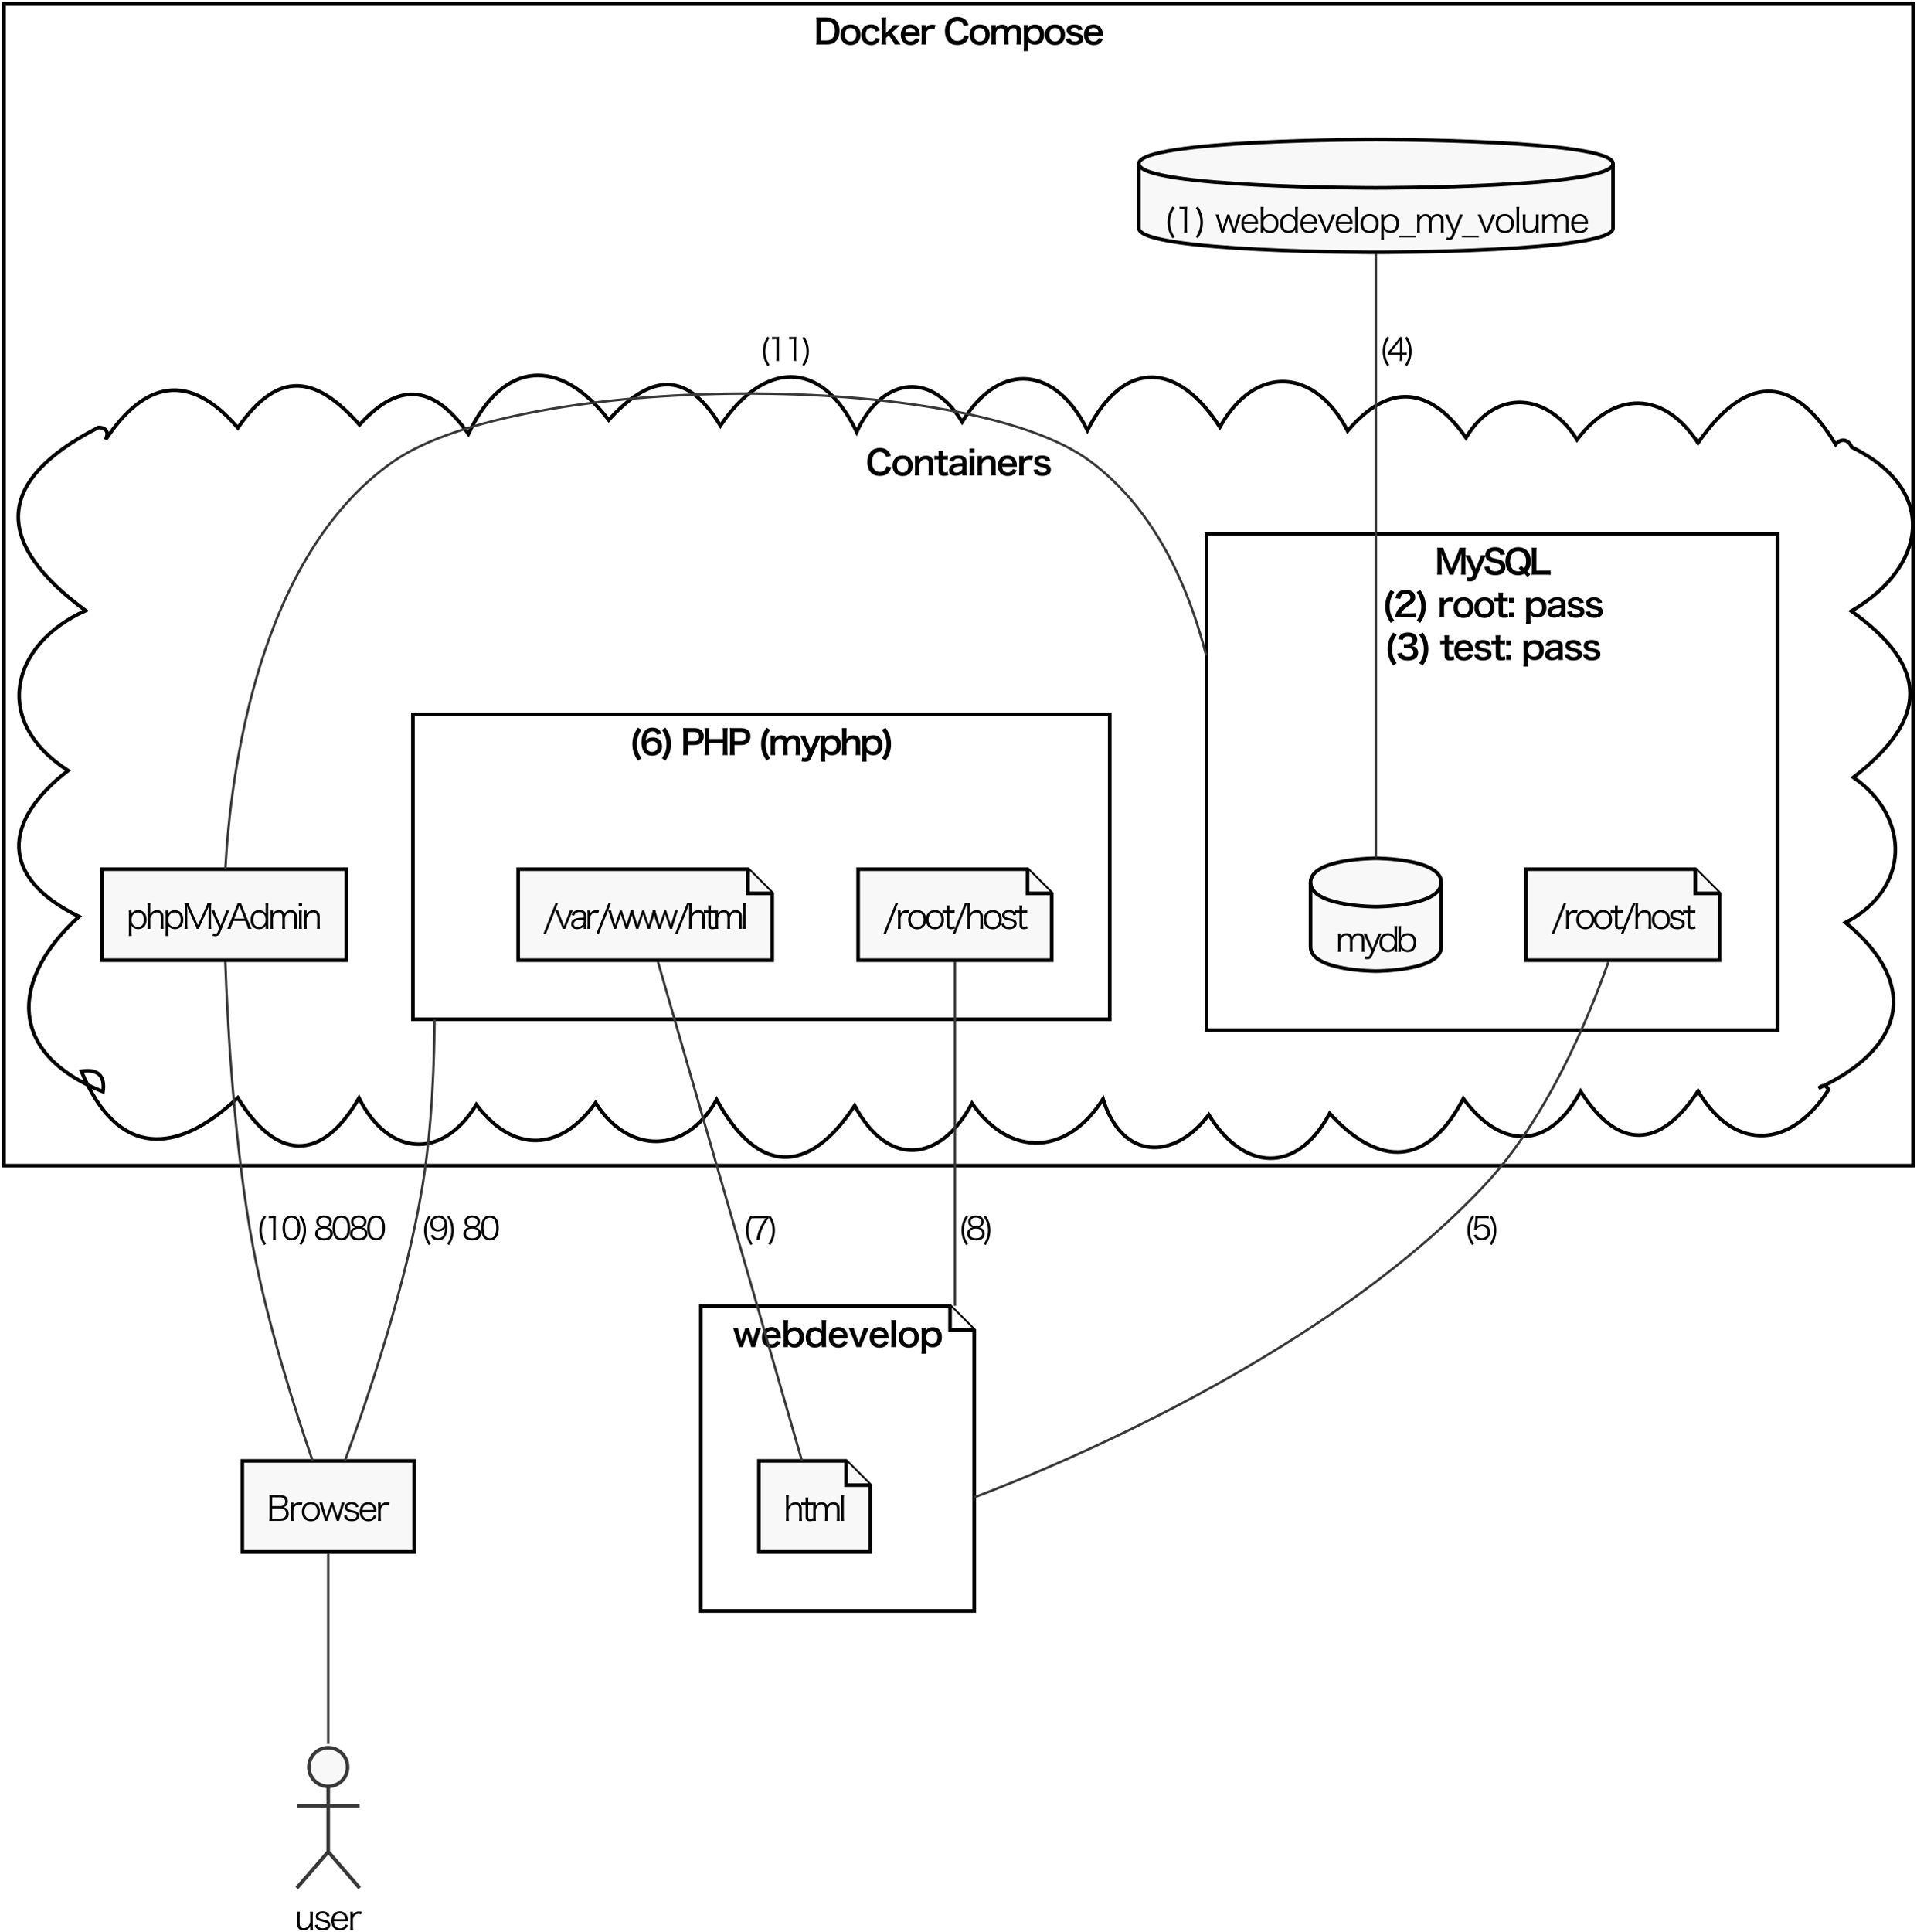 <?xml version="1.0" encoding="UTF-8"?>
<svg xmlns="http://www.w3.org/2000/svg" xmlns:xlink="http://www.w3.org/1999/xlink" width="534pt" height="538pt" viewBox="0 0 534 538" version="1.1">
<defs>
<g>
<symbol overflow="visible" id="glyph0-0">
<path style="stroke:none;" d="M 0.746 -1.105 C 0.746 -0.539 0.727 -0.246 0.672 0.141 C 1.059 0.121 1.293 0.113 1.871 0.113 L 3.586 0.113 C 4.703 0.113 5.457 -0.141 6.062 -0.707 C 6.797 -1.406 7.176 -2.426 7.176 -3.711 C 7.176 -4.938 6.816 -5.918 6.129 -6.57 C 5.523 -7.156 4.758 -7.402 3.578 -7.402 L 1.871 -7.402 C 1.273 -7.402 1.047 -7.41 0.672 -7.43 C 0.727 -7.016 0.746 -6.73 0.746 -6.203 Z M 2 -1 L 2 -6.289 L 3.512 -6.289 C 4.332 -6.289 4.824 -6.129 5.211 -5.723 C 5.645 -5.27 5.863 -4.598 5.863 -3.699 C 5.863 -2.812 5.625 -2.086 5.172 -1.605 C 4.777 -1.18 4.277 -1 3.504 -1 Z M 2 -1 "/>
</symbol>
<symbol overflow="visible" id="glyph0-1">
<path style="stroke:none;" d="M 3.18 0.293 C 4.863 0.293 5.965 -0.859 5.965 -2.605 C 5.965 -4.352 4.879 -5.465 3.172 -5.465 C 1.453 -5.465 0.359 -4.344 0.359 -2.586 C 0.359 -0.82 1.453 0.293 3.18 0.293 Z M 3.172 -4.484 C 4.172 -4.484 4.75 -3.785 4.75 -2.566 C 4.75 -1.418 4.145 -0.707 3.164 -0.707 C 2.18 -0.707 1.578 -1.426 1.578 -2.586 C 1.578 -3.766 2.18 -4.484 3.172 -4.484 Z M 3.172 -4.484 "/>
</symbol>
<symbol overflow="visible" id="glyph0-2">
<path style="stroke:none;" d="M 5.504 -3.766 C 5.371 -4.117 5.297 -4.266 5.172 -4.457 C 4.719 -5.117 3.984 -5.477 3.059 -5.477 C 2.285 -5.477 1.625 -5.23 1.16 -4.758 C 0.641 -4.23 0.359 -3.465 0.359 -2.578 C 0.359 -0.832 1.434 0.293 3.098 0.293 C 3.992 0.293 4.719 -0.039 5.172 -0.66 C 5.344 -0.887 5.438 -1.086 5.57 -1.465 L 4.398 -1.699 C 4.344 -1.465 4.297 -1.359 4.211 -1.227 C 3.973 -0.887 3.598 -0.699 3.125 -0.699 C 2.172 -0.699 1.586 -1.426 1.586 -2.605 C 1.586 -3.777 2.16 -4.504 3.086 -4.504 C 3.504 -4.504 3.832 -4.352 4.059 -4.07 C 4.184 -3.918 4.25 -3.785 4.352 -3.492 Z M 5.504 -3.766 "/>
</symbol>
<symbol overflow="visible" id="glyph0-3">
<path style="stroke:none;" d="M 0.605 -7.402 C 0.652 -7.043 0.672 -6.73 0.672 -6.164 L 0.672 -1.113 C 0.672 -0.594 0.652 -0.273 0.605 0.113 L 1.934 0.113 C 1.879 -0.254 1.871 -0.48 1.871 -1.094 L 1.871 -1.707 L 2.645 -2.445 L 3.664 -0.953 C 4.059 -0.379 4.172 -0.188 4.285 0.113 L 5.965 0.113 C 5.75 -0.105 5.75 -0.105 5.105 -0.98 L 3.512 -3.164 L 4.852 -4.438 C 5.258 -4.824 5.258 -4.824 5.797 -5.305 L 4.031 -5.305 C 3.879 -5.07 3.719 -4.879 3.285 -4.465 L 1.871 -3.059 L 1.871 -6.164 C 1.871 -6.711 1.887 -7.043 1.934 -7.402 Z M 0.605 -7.402 "/>
</symbol>
<symbol overflow="visible" id="glyph0-4">
<path style="stroke:none;" d="M 5.664 -2.285 C 5.645 -2.5 5.645 -2.531 5.645 -2.551 C 5.617 -3.191 5.551 -3.531 5.371 -3.984 C 4.992 -4.93 4.125 -5.477 3.02 -5.477 C 1.406 -5.477 0.359 -4.332 0.359 -2.586 C 0.359 -0.82 1.418 0.293 3.086 0.293 C 3.879 0.293 4.539 0.047 5.031 -0.434 C 5.27 -0.672 5.391 -0.852 5.609 -1.305 L 4.492 -1.66 C 4.398 -1.406 4.332 -1.305 4.219 -1.172 C 3.945 -0.867 3.551 -0.699 3.086 -0.699 C 2.605 -0.699 2.18 -0.887 1.906 -1.227 C 1.691 -1.5 1.605 -1.766 1.559 -2.285 Z M 1.586 -3.219 C 1.727 -4.012 2.266 -4.504 3.004 -4.504 C 3.445 -4.504 3.766 -4.379 4.023 -4.125 C 4.258 -3.891 4.371 -3.633 4.438 -3.219 Z M 1.586 -3.219 "/>
</symbol>
<symbol overflow="visible" id="glyph0-5">
<path style="stroke:none;" d="M 4.539 -5.305 C 4.117 -5.383 3.891 -5.41 3.664 -5.41 C 2.812 -5.41 2.227 -5.09 1.887 -4.418 L 1.887 -5.305 L 0.605 -5.305 C 0.66 -4.918 0.672 -4.652 0.672 -4.078 L 0.672 -1.113 C 0.672 -0.625 0.652 -0.348 0.605 0.113 L 1.953 0.113 C 1.906 -0.332 1.887 -0.605 1.887 -1.113 L 1.887 -2.859 C 1.945 -3.312 2.039 -3.531 2.273 -3.805 C 2.539 -4.117 2.898 -4.266 3.371 -4.266 C 3.617 -4.266 3.812 -4.23 4.211 -4.117 Z M 4.539 -5.305 "/>
</symbol>
<symbol overflow="visible" id="glyph0-6">
<path style="stroke:none;" d=""/>
</symbol>
<symbol overflow="visible" id="glyph0-7">
<path style="stroke:none;" d="M 5.738 -2.418 C 5.664 -1.984 5.59 -1.785 5.43 -1.547 C 5.125 -1.105 4.559 -0.852 3.898 -0.852 C 2.578 -0.852 1.746 -1.926 1.746 -3.652 C 1.746 -5.391 2.559 -6.438 3.898 -6.438 C 4.484 -6.438 4.957 -6.242 5.277 -5.852 C 5.465 -5.637 5.551 -5.457 5.684 -5.043 L 6.996 -5.344 C 6.883 -5.703 6.816 -5.871 6.703 -6.07 C 6.469 -6.484 6.129 -6.836 5.703 -7.098 C 5.184 -7.41 4.625 -7.551 3.891 -7.551 C 2.945 -7.551 2.098 -7.23 1.531 -6.656 C 0.82 -5.949 0.426 -4.852 0.426 -3.605 C 0.426 -2.398 0.793 -1.332 1.453 -0.641 C 2.031 -0.047 2.852 0.266 3.879 0.266 C 5.012 0.266 5.918 -0.105 6.457 -0.766 C 6.742 -1.133 6.91 -1.5 7.09 -2.18 Z M 5.738 -2.418 "/>
</symbol>
<symbol overflow="visible" id="glyph0-8">
<path style="stroke:none;" d="M 1.918 0.113 C 1.871 -0.32 1.852 -0.605 1.852 -1.113 L 1.852 -2.984 C 1.953 -3.438 2.047 -3.652 2.258 -3.926 C 2.512 -4.258 2.832 -4.418 3.23 -4.418 C 3.844 -4.418 4.145 -4.023 4.145 -3.23 L 4.145 -1.113 C 4.145 -0.574 4.125 -0.285 4.07 0.113 L 5.43 0.113 C 5.383 -0.273 5.363 -0.594 5.363 -1.113 L 5.363 -2.984 C 5.477 -3.57 5.625 -3.871 5.957 -4.152 C 6.184 -4.352 6.418 -4.438 6.73 -4.438 C 7.363 -4.438 7.656 -4.059 7.656 -3.23 L 7.656 -1.113 C 7.656 -0.559 7.637 -0.273 7.582 0.113 L 8.961 0.113 C 8.902 -0.273 8.883 -0.586 8.883 -1.113 L 8.883 -3.445 C 8.883 -4.117 8.75 -4.539 8.441 -4.879 C 8.117 -5.23 7.629 -5.418 7.023 -5.418 C 6.598 -5.418 6.277 -5.344 5.965 -5.172 C 5.676 -5.023 5.496 -4.852 5.172 -4.426 C 5.059 -4.719 4.984 -4.844 4.816 -4.992 C 4.523 -5.277 4.105 -5.418 3.598 -5.418 C 2.812 -5.418 2.113 -5.051 1.84 -4.477 C 1.852 -4.625 1.852 -4.766 1.852 -4.824 L 1.852 -5.305 L 0.586 -5.305 C 0.633 -4.945 0.652 -4.672 0.652 -4.078 L 0.652 -1.113 C 0.652 -0.605 0.633 -0.293 0.586 0.113 Z M 1.918 0.113 "/>
</symbol>
<symbol overflow="visible" id="glyph0-9">
<path style="stroke:none;" d="M 1.84 -5.305 L 0.586 -5.305 C 0.633 -4.898 0.652 -4.59 0.652 -4.039 L 0.652 0.707 C 0.652 1.191 0.633 1.512 0.586 1.953 L 1.918 1.953 C 1.871 1.559 1.852 1.254 1.852 0.699 L 1.852 -0.02 C 1.852 -0.188 1.852 -0.359 1.84 -0.426 C 1.832 -0.613 1.832 -0.613 1.832 -0.727 C 2.285 -0.113 2.906 0.18 3.738 0.18 C 5.344 0.18 6.297 -0.867 6.297 -2.605 C 6.297 -3.559 6.051 -4.266 5.551 -4.777 C 5.117 -5.211 4.512 -5.438 3.758 -5.438 C 2.906 -5.438 2.352 -5.172 1.832 -4.512 C 1.84 -4.637 1.84 -4.738 1.84 -4.844 Z M 5.07 -2.625 C 5.07 -1.512 4.492 -0.812 3.57 -0.812 C 2.586 -0.812 1.887 -1.566 1.887 -2.645 C 1.887 -3.652 2.598 -4.426 3.531 -4.426 C 4.484 -4.426 5.07 -3.738 5.07 -2.625 Z M 5.07 -2.625 "/>
</symbol>
<symbol overflow="visible" id="glyph0-10">
<path style="stroke:none;" d="M 0.348 -1.426 C 0.461 -1 0.547 -0.812 0.719 -0.586 C 1.125 -0.039 1.852 0.254 2.824 0.254 C 3.684 0.254 4.344 0.047 4.777 -0.359 C 5.059 -0.625 5.238 -1.039 5.238 -1.426 C 5.238 -1.945 5.059 -2.332 4.691 -2.598 C 4.379 -2.832 3.992 -2.965 3.031 -3.172 C 2.492 -3.293 2.293 -3.352 2.086 -3.457 C 1.898 -3.559 1.793 -3.719 1.793 -3.898 C 1.793 -4.297 2.191 -4.559 2.777 -4.559 C 3.391 -4.559 3.711 -4.332 3.812 -3.812 L 5.059 -3.973 C 4.93 -4.438 4.797 -4.672 4.551 -4.91 C 4.164 -5.27 3.551 -5.457 2.777 -5.457 C 1.918 -5.457 1.273 -5.211 0.887 -4.719 C 0.699 -4.484 0.594 -4.172 0.594 -3.844 C 0.594 -3.293 0.887 -2.84 1.426 -2.586 C 1.746 -2.438 2.039 -2.34 2.785 -2.18 C 3.539 -2.012 3.598 -2 3.777 -1.879 C 3.926 -1.773 4.023 -1.594 4.023 -1.406 C 4.023 -0.965 3.586 -0.688 2.891 -0.688 C 2.152 -0.688 1.805 -0.945 1.645 -1.586 Z M 0.348 -1.426 "/>
</symbol>
<symbol overflow="visible" id="glyph0-11">
<path style="stroke:none;" d="M 1.945 0.113 C 1.887 -0.293 1.871 -0.652 1.871 -1.113 L 1.871 -3.02 C 2.285 -3.957 2.84 -4.426 3.52 -4.426 C 3.879 -4.426 4.164 -4.285 4.312 -4.039 C 4.426 -3.859 4.477 -3.605 4.477 -3.211 L 4.477 -1.113 C 4.477 -0.633 4.457 -0.312 4.41 0.113 L 5.777 0.113 C 5.723 -0.234 5.703 -0.594 5.703 -1.113 L 5.703 -3.379 C 5.703 -4.012 5.609 -4.391 5.383 -4.703 C 5.043 -5.164 4.504 -5.398 3.777 -5.398 C 2.926 -5.398 2.426 -5.137 1.852 -4.398 C 1.871 -4.637 1.871 -4.664 1.871 -4.805 L 1.871 -5.305 L 0.586 -5.305 C 0.641 -4.918 0.66 -4.598 0.66 -4.078 L 0.66 -1.113 C 0.66 -0.586 0.641 -0.293 0.586 0.113 Z M 1.945 0.113 "/>
</symbol>
<symbol overflow="visible" id="glyph0-12">
<path style="stroke:none;" d="M 1.219 -6.758 C 1.254 -6.418 1.285 -6.004 1.285 -5.598 L 1.285 -5.305 L 0.934 -5.305 C 0.539 -5.305 0.359 -5.316 0.086 -5.363 L 0.086 -4.25 C 0.398 -4.297 0.574 -4.305 0.926 -4.305 L 1.285 -4.305 L 1.285 -1.133 C 1.285 -0.141 1.719 0.246 2.805 0.246 C 3.293 0.246 3.578 0.199 3.984 0.047 L 3.812 -0.953 C 3.52 -0.793 3.371 -0.746 3.125 -0.746 C 2.672 -0.746 2.5 -0.914 2.5 -1.379 L 2.5 -4.305 L 2.926 -4.305 C 3.359 -4.305 3.539 -4.297 3.852 -4.25 L 3.852 -5.363 C 3.551 -5.316 3.344 -5.305 2.898 -5.305 L 2.5 -5.305 L 2.5 -5.598 C 2.5 -6.023 2.531 -6.43 2.566 -6.758 Z M 1.219 -6.758 "/>
</symbol>
<symbol overflow="visible" id="glyph0-13">
<path style="stroke:none;" d="M 4.172 0.113 L 5.449 0.113 C 5.391 -0.312 5.371 -0.566 5.371 -1.066 L 5.371 -3.605 C 5.371 -4.25 5.25 -4.605 4.93 -4.91 C 4.523 -5.305 3.973 -5.465 3.066 -5.465 C 2.258 -5.465 1.727 -5.324 1.266 -4.984 C 0.906 -4.73 0.738 -4.484 0.52 -3.938 L 1.727 -3.719 C 1.84 -4.059 1.926 -4.191 2.105 -4.324 C 2.324 -4.492 2.711 -4.598 3.086 -4.598 C 3.805 -4.598 4.172 -4.312 4.172 -3.766 L 4.172 -3.285 C 2.824 -3.258 2.125 -3.164 1.512 -2.906 C 0.859 -2.633 0.445 -2.039 0.445 -1.379 C 0.445 -0.387 1.141 0.207 2.293 0.207 C 2.598 0.207 2.898 0.172 3.172 0.094 C 3.559 -0.008 3.797 -0.141 4.172 -0.5 Z M 4.172 -1.992 C 4.172 -1.66 4.059 -1.387 3.832 -1.16 C 3.512 -0.852 3.02 -0.66 2.52 -0.66 C 1.992 -0.66 1.66 -0.934 1.66 -1.379 C 1.66 -2.113 2.371 -2.426 4.172 -2.465 Z M 4.172 -1.992 "/>
</symbol>
<symbol overflow="visible" id="glyph0-14">
<path style="stroke:none;" d="M 0.586 -7.402 L 0.586 -6.203 L 1.973 -6.203 L 1.973 -7.402 Z M 0.586 -5.305 C 0.641 -4.918 0.66 -4.598 0.66 -4.078 L 0.66 -1.113 C 0.66 -0.641 0.641 -0.312 0.586 0.113 L 1.965 0.113 C 1.918 -0.285 1.898 -0.605 1.898 -1.125 L 1.898 -4.07 C 1.898 -4.645 1.918 -4.957 1.965 -5.305 Z M 0.586 -5.305 "/>
</symbol>
<symbol overflow="visible" id="glyph0-15">
<path style="stroke:none;" d="M 3.586 0.992 C 3.039 0.188 2.812 -0.234 2.605 -0.879 C 2.406 -1.5 2.305 -2.191 2.305 -2.926 C 2.305 -3.672 2.406 -4.363 2.625 -5.012 C 2.832 -5.676 3.059 -6.098 3.605 -6.891 L 2.605 -7.535 C 1.953 -6.598 1.68 -6.078 1.426 -5.297 C 1.18 -4.57 1.059 -3.766 1.059 -2.945 C 1.059 -1.953 1.227 -1.047 1.605 -0.133 C 1.859 0.512 2.078 0.898 2.605 1.66 Z M 3.586 0.992 "/>
</symbol>
<symbol overflow="visible" id="glyph0-16">
<path style="stroke:none;" d="M 6.117 -5.863 C 5.91 -6.355 5.77 -6.57 5.523 -6.824 C 5.07 -7.297 4.398 -7.543 3.586 -7.543 C 2.598 -7.543 1.84 -7.176 1.285 -6.418 C 0.801 -5.777 0.512 -4.664 0.512 -3.504 C 0.512 -2.078 0.906 -0.945 1.605 -0.34 C 2.066 0.059 2.766 0.285 3.52 0.285 C 5.125 0.285 6.258 -0.773 6.258 -2.266 C 6.258 -2.824 6.145 -3.312 5.918 -3.684 C 5.504 -4.391 4.691 -4.805 3.73 -4.805 C 2.777 -4.805 2.219 -4.551 1.707 -3.859 C 1.758 -4.59 1.859 -5.043 2.098 -5.531 C 2.418 -6.184 2.906 -6.516 3.578 -6.516 C 4.25 -6.516 4.598 -6.25 4.844 -5.562 Z M 3.512 -3.777 C 4.445 -3.777 5.004 -3.23 5.004 -2.293 C 5.004 -1.965 4.93 -1.652 4.785 -1.434 C 4.523 -1.02 4.039 -0.773 3.492 -0.773 C 2.566 -0.773 1.898 -1.406 1.898 -2.266 C 1.898 -3.133 2.586 -3.777 3.512 -3.777 Z M 3.512 -3.777 "/>
</symbol>
<symbol overflow="visible" id="glyph0-17">
<path style="stroke:none;" d="M 1.227 1.66 C 1.758 0.898 1.973 0.512 2.238 -0.133 C 2.605 -1.047 2.777 -1.945 2.777 -2.945 C 2.777 -3.777 2.652 -4.559 2.418 -5.297 C 2.152 -6.078 1.879 -6.598 1.227 -7.535 L 0.227 -6.891 C 0.773 -6.098 1 -5.676 1.207 -5.012 C 1.426 -4.363 1.531 -3.672 1.531 -2.926 C 1.531 -2.18 1.426 -1.512 1.227 -0.879 C 1.02 -0.234 0.793 0.188 0.246 0.992 Z M 1.227 1.66 "/>
</symbol>
<symbol overflow="visible" id="glyph0-18">
<path style="stroke:none;" d="M 2.066 0.113 C 2.012 -0.246 1.992 -0.605 1.992 -1.113 L 1.992 -2.691 L 3.797 -2.691 C 4.703 -2.691 5.344 -2.906 5.805 -3.371 C 6.223 -3.805 6.438 -4.391 6.438 -5.105 C 6.438 -5.789 6.242 -6.355 5.852 -6.73 C 5.398 -7.184 4.758 -7.402 3.844 -7.402 L 1.871 -7.402 C 1.367 -7.402 1.078 -7.41 0.672 -7.43 C 0.727 -7.004 0.746 -6.664 0.746 -6.211 L 0.746 -1.105 C 0.746 -0.594 0.727 -0.266 0.672 0.113 Z M 1.992 -3.777 L 1.992 -6.316 L 3.797 -6.316 C 4.297 -6.316 4.605 -6.211 4.824 -5.977 C 5.031 -5.758 5.137 -5.449 5.137 -5.07 C 5.137 -4.238 4.664 -3.777 3.797 -3.777 Z M 1.992 -3.777 "/>
</symbol>
<symbol overflow="visible" id="glyph0-19">
<path style="stroke:none;" d="M 5.723 -7.402 C 5.777 -7.062 5.797 -6.723 5.797 -6.184 L 5.797 -4.371 L 2 -4.371 L 2 -6.191 C 2 -6.695 2.02 -7.004 2.078 -7.402 L 0.672 -7.402 C 0.727 -7.035 0.746 -6.742 0.746 -6.184 L 0.746 -1.105 C 0.746 -0.547 0.727 -0.246 0.672 0.113 L 2.078 0.113 C 2.02 -0.273 2 -0.559 2 -1.105 L 2 -3.238 L 5.797 -3.238 L 5.797 -1.105 C 5.797 -0.547 5.777 -0.254 5.723 0.113 L 7.129 0.113 C 7.07 -0.285 7.051 -0.559 7.051 -1.105 L 7.051 -6.191 C 7.051 -6.73 7.07 -7.016 7.129 -7.402 Z M 5.723 -7.402 "/>
</symbol>
<symbol overflow="visible" id="glyph0-20">
<path style="stroke:none;" d="M 2.387 -0.266 L 2.066 0.461 C 1.934 0.754 1.66 0.934 1.332 0.934 C 1.113 0.934 0.934 0.887 0.672 0.773 L 0.453 1.852 C 0.887 1.934 1.16 1.965 1.445 1.965 C 2.324 1.965 2.879 1.633 3.18 0.914 L 5.332 -4.137 C 5.617 -4.797 5.789 -5.184 5.844 -5.305 L 4.438 -5.305 C 4.379 -5.004 4.305 -4.766 4.078 -4.191 L 3.031 -1.52 L 1.879 -4.199 C 1.707 -4.59 1.566 -5.031 1.52 -5.305 L 0.086 -5.305 C 0.199 -5.098 0.207 -5.07 0.625 -4.137 Z M 2.387 -0.266 "/>
</symbol>
<symbol overflow="visible" id="glyph0-21">
<path style="stroke:none;" d="M 0.594 -7.402 C 0.641 -7.023 0.66 -6.73 0.66 -6.164 L 0.66 -1.113 C 0.66 -0.574 0.641 -0.293 0.586 0.113 L 1.945 0.113 C 1.887 -0.293 1.871 -0.652 1.871 -1.113 L 1.871 -3.02 C 2.293 -3.965 2.84 -4.418 3.551 -4.418 C 3.805 -4.418 4.031 -4.324 4.199 -4.145 C 4.379 -3.957 4.477 -3.645 4.477 -3.211 L 4.477 -1.113 C 4.477 -0.633 4.457 -0.312 4.41 0.113 L 5.777 0.113 C 5.723 -0.234 5.703 -0.594 5.703 -1.113 L 5.703 -3.492 C 5.703 -4.711 5.012 -5.398 3.805 -5.398 C 2.945 -5.398 2.438 -5.137 1.852 -4.398 C 1.871 -4.637 1.871 -4.684 1.871 -4.805 L 1.871 -6.156 C 1.871 -6.695 1.887 -7.043 1.934 -7.402 Z M 0.594 -7.402 "/>
</symbol>
<symbol overflow="visible" id="glyph0-22">
<path style="stroke:none;" d="M 5.211 0.113 C 5.27 -0.172 5.438 -0.699 5.625 -1.141 L 7.043 -4.465 C 7.176 -4.805 7.355 -5.332 7.477 -5.844 C 7.469 -5.703 7.438 -5.219 7.402 -4.398 L 7.402 -1.266 C 7.402 -0.613 7.383 -0.273 7.324 0.113 L 8.648 0.113 C 8.59 -0.234 8.57 -0.574 8.57 -1.266 L 8.57 -6.004 C 8.57 -6.637 8.59 -6.949 8.648 -7.402 L 6.91 -7.402 C 6.844 -7.043 6.758 -6.742 6.57 -6.277 L 4.664 -1.594 L 2.746 -6.277 C 2.586 -6.676 2.465 -7.07 2.398 -7.402 L 0.672 -7.402 C 0.727 -7.016 0.746 -6.617 0.746 -6.004 L 0.746 -1.266 C 0.746 -0.633 0.727 -0.266 0.672 0.113 L 1.992 0.113 C 1.934 -0.254 1.918 -0.613 1.918 -1.266 L 1.918 -4.363 C 1.918 -4.57 1.879 -5.344 1.84 -5.844 C 2.059 -5.078 2.145 -4.824 2.324 -4.398 L 3.684 -1.16 C 3.898 -0.633 4.051 -0.188 4.098 0.113 Z M 5.211 0.113 "/>
</symbol>
<symbol overflow="visible" id="glyph0-23">
<path style="stroke:none;" d="M 0.426 -2.086 C 0.48 -1.699 0.52 -1.52 0.605 -1.305 C 0.785 -0.84 1.059 -0.48 1.434 -0.227 C 1.887 0.074 2.645 0.266 3.418 0.266 C 4.426 0.266 5.172 0.027 5.676 -0.453 C 6.062 -0.84 6.27 -1.387 6.27 -2.059 C 6.27 -2.766 6.023 -3.285 5.484 -3.684 C 5.145 -3.918 4.691 -4.098 3.945 -4.258 C 2.898 -4.492 2.824 -4.512 2.613 -4.598 C 2.18 -4.785 1.973 -5.059 1.973 -5.457 C 1.973 -6.07 2.531 -6.484 3.352 -6.484 C 3.871 -6.484 4.285 -6.324 4.531 -6.031 C 4.691 -5.844 4.758 -5.684 4.816 -5.363 L 6.164 -5.523 C 6.051 -6.023 5.938 -6.305 5.703 -6.617 C 5.238 -7.242 4.426 -7.57 3.352 -7.57 C 1.727 -7.57 0.672 -6.723 0.672 -5.41 C 0.672 -4.777 0.914 -4.258 1.398 -3.879 C 1.738 -3.617 2.113 -3.465 2.824 -3.305 C 4.125 -3.004 4.184 -2.992 4.465 -2.84 C 4.758 -2.68 4.938 -2.359 4.938 -1.973 C 4.938 -1.266 4.371 -0.84 3.426 -0.84 C 2.812 -0.84 2.324 -1.039 2.047 -1.398 C 1.879 -1.613 1.82 -1.805 1.785 -2.227 Z M 0.426 -2.086 "/>
</symbol>
<symbol overflow="visible" id="glyph0-24">
<path style="stroke:none;" d="M 7.344 -0.02 C 7.129 -0.188 6.949 -0.34 6.73 -0.547 L 6.469 -0.801 C 6.855 -1.254 7.004 -1.492 7.176 -1.918 C 7.375 -2.445 7.477 -3.012 7.477 -3.664 C 7.477 -6.031 6.109 -7.551 3.973 -7.551 C 1.832 -7.551 0.426 -5.996 0.426 -3.617 C 0.426 -2.406 0.793 -1.379 1.492 -0.672 C 2.105 -0.047 2.945 0.273 3.945 0.273 C 4.637 0.273 5.137 0.141 5.684 -0.172 C 6.305 0.453 6.391 0.539 6.582 0.785 Z M 4.059 -1.672 C 4.332 -1.465 4.523 -1.293 4.816 -1.012 C 4.551 -0.879 4.285 -0.82 3.965 -0.82 C 2.605 -0.82 1.727 -1.926 1.727 -3.633 C 1.727 -4.605 1.992 -5.391 2.484 -5.883 C 2.871 -6.258 3.371 -6.457 3.945 -6.457 C 4.523 -6.457 5.023 -6.258 5.398 -5.883 C 5.891 -5.391 6.156 -4.617 6.156 -3.684 C 6.156 -2.738 5.984 -2.172 5.57 -1.66 C 5.184 -2.039 4.992 -2.227 4.832 -2.426 Z M 4.059 -1.672 "/>
</symbol>
<symbol overflow="visible" id="glyph0-25">
<path style="stroke:none;" d="M 6.004 -1.094 C 5.609 -1.047 5.305 -1.027 4.664 -1.027 L 2.02 -1.027 L 2.02 -6.016 C 2.02 -6.703 2.039 -7.016 2.098 -7.402 L 0.672 -7.402 C 0.727 -6.996 0.746 -6.656 0.746 -6.004 L 0.746 -1.105 C 0.746 -0.559 0.727 -0.207 0.672 0.141 C 1.012 0.121 1.34 0.113 1.871 0.113 L 4.664 0.113 C 5.332 0.113 5.664 0.133 6.004 0.18 Z M 6.004 -1.094 "/>
</symbol>
<symbol overflow="visible" id="glyph0-26">
<path style="stroke:none;" d="M 4.758 0.113 C 5.363 0.113 5.738 0.133 6.184 0.172 L 6.184 -1.078 C 5.871 -1.027 5.398 -1 4.805 -1 L 2.16 -1 C 2.305 -1.359 2.418 -1.547 2.699 -1.852 C 2.938 -2.105 3.406 -2.5 3.824 -2.793 C 5.051 -3.633 5.145 -3.711 5.41 -3.957 C 5.871 -4.391 6.078 -4.844 6.078 -5.465 C 6.078 -6.758 5.059 -7.551 3.406 -7.551 C 2.465 -7.551 1.719 -7.262 1.246 -6.711 C 0.898 -6.305 0.727 -5.918 0.594 -5.203 L 1.945 -5.043 C 2.012 -5.477 2.078 -5.684 2.238 -5.91 C 2.473 -6.277 2.891 -6.469 3.438 -6.469 C 4.238 -6.469 4.738 -6.07 4.738 -5.43 C 4.738 -4.945 4.477 -4.637 3.605 -4.039 C 2.664 -3.406 2.379 -3.191 2.047 -2.898 C 1.434 -2.34 1.012 -1.738 0.754 -1.047 C 0.633 -0.707 0.566 -0.379 0.512 0.16 C 0.84 0.121 0.992 0.113 1.727 0.113 Z M 4.758 0.113 "/>
</symbol>
<symbol overflow="visible" id="glyph0-27">
<path style="stroke:none;" d="M 0.586 -5.305 L 0.586 -3.926 L 1.965 -3.926 L 1.965 -5.305 Z M 0.586 -1.266 L 0.586 0.113 L 1.965 0.113 L 1.965 -1.266 Z M 0.586 -1.266 "/>
</symbol>
<symbol overflow="visible" id="glyph0-28">
<path style="stroke:none;" d="M 0.387 -1.672 C 0.559 -1.125 0.68 -0.879 0.914 -0.613 C 1.453 0 2.211 0.285 3.312 0.285 C 4.324 0.285 5.117 0.02 5.637 -0.48 C 5.984 -0.832 6.203 -1.352 6.203 -1.859 C 6.203 -2.418 6.062 -2.812 5.75 -3.164 C 5.418 -3.531 5.07 -3.691 4.398 -3.797 C 4.898 -3.926 5.105 -4.004 5.316 -4.164 C 5.723 -4.465 5.965 -4.984 5.965 -5.551 C 5.965 -6.777 4.945 -7.57 3.371 -7.57 C 2.613 -7.57 2 -7.402 1.52 -7.051 C 1.078 -6.73 0.859 -6.402 0.625 -5.703 L 1.973 -5.477 C 2.086 -5.863 2.18 -6.023 2.371 -6.203 C 2.598 -6.391 2.938 -6.496 3.398 -6.496 C 4.199 -6.496 4.645 -6.129 4.645 -5.477 C 4.645 -4.75 4.086 -4.312 3.145 -4.312 C 2.738 -4.312 2.531 -4.324 2.227 -4.363 L 2.227 -3.191 C 2.551 -3.23 2.824 -3.238 3.238 -3.238 C 3.652 -3.238 4.098 -3.145 4.324 -3.012 C 4.664 -2.812 4.852 -2.453 4.852 -2.02 C 4.852 -1.273 4.258 -0.793 3.324 -0.793 C 2.871 -0.793 2.492 -0.914 2.18 -1.16 C 1.945 -1.352 1.859 -1.5 1.738 -1.934 Z M 0.387 -1.672 "/>
</symbol>
<symbol overflow="visible" id="glyph0-29">
<path style="stroke:none;" d="M 6.258 0.113 C 6.305 -0.152 6.355 -0.332 6.496 -0.785 L 7.543 -4.137 C 7.789 -4.918 7.809 -4.992 7.93 -5.305 L 6.543 -5.305 C 6.523 -5.004 6.449 -4.59 6.336 -4.184 L 5.805 -2.293 C 5.789 -2.227 5.723 -1.926 5.691 -1.793 C 5.664 -1.66 5.664 -1.66 5.645 -1.586 C 5.625 -1.672 5.617 -1.68 5.59 -1.805 C 5.531 -2 5.484 -2.18 5.457 -2.266 L 4.758 -4.41 C 4.672 -4.684 4.551 -5.125 4.523 -5.305 L 3.512 -5.305 C 3.484 -5.117 3.371 -4.684 3.277 -4.41 L 2.598 -2.352 C 2.559 -2.238 2.398 -1.68 2.379 -1.586 C 2.305 -1.953 2.246 -2.219 2.211 -2.34 L 1.691 -4.184 C 1.586 -4.551 1.5 -5.031 1.48 -5.305 L 0.086 -5.305 C 0.219 -4.957 0.348 -4.57 0.48 -4.137 L 1.52 -0.785 C 1.672 -0.301 1.707 -0.16 1.766 0.113 L 2.859 0.113 C 2.898 -0.086 3.004 -0.461 3.105 -0.785 L 3.832 -2.992 C 3.859 -3.086 3.973 -3.473 4.023 -3.645 C 4.125 -3.258 4.184 -3.051 4.199 -3.012 L 4.93 -0.785 C 5.043 -0.414 5.125 -0.113 5.164 0.113 Z M 6.258 0.113 "/>
</symbol>
<symbol overflow="visible" id="glyph0-30">
<path style="stroke:none;" d="M 1.84 0.113 L 1.84 -0.348 C 1.84 -0.461 1.84 -0.566 1.832 -0.688 C 2.305 -0.027 2.84 0.246 3.711 0.246 C 4.477 0.246 5.078 0.02 5.523 -0.434 C 6.031 -0.965 6.297 -1.719 6.297 -2.645 C 6.297 -4.398 5.363 -5.43 3.777 -5.43 C 2.906 -5.43 2.324 -5.137 1.832 -4.477 C 1.84 -4.797 1.852 -5.031 1.852 -5.184 L 1.852 -6.129 C 1.852 -6.695 1.871 -7.004 1.918 -7.402 L 0.586 -7.402 C 0.633 -6.949 0.652 -6.617 0.652 -6.137 L 0.652 -1.16 C 0.652 -0.605 0.633 -0.301 0.586 0.113 Z M 5.07 -2.645 C 5.07 -1.5 4.457 -0.766 3.504 -0.766 C 3.152 -0.766 2.785 -0.898 2.512 -1.113 C 2.133 -1.418 1.887 -2.012 1.887 -2.605 C 1.887 -3.098 2.066 -3.605 2.352 -3.918 C 2.664 -4.258 3.105 -4.438 3.633 -4.438 C 4.504 -4.438 5.07 -3.73 5.07 -2.645 Z M 5.07 -2.645 "/>
</symbol>
<symbol overflow="visible" id="glyph0-31">
<path style="stroke:none;" d="M 4.824 0.113 L 6.078 0.113 C 6.031 -0.301 6.016 -0.605 6.016 -1.16 L 6.016 -6.137 C 6.016 -6.617 6.031 -6.949 6.078 -7.402 L 4.75 -7.402 C 4.797 -7.004 4.816 -6.695 4.816 -6.129 L 4.816 -5.184 C 4.816 -5.023 4.816 -4.844 4.824 -4.777 C 4.832 -4.59 4.832 -4.59 4.832 -4.477 C 4.625 -4.75 4.523 -4.863 4.352 -4.992 C 3.984 -5.285 3.504 -5.43 2.918 -5.43 C 1.359 -5.43 0.367 -4.332 0.367 -2.605 C 0.367 -1.586 0.719 -0.727 1.352 -0.234 C 1.766 0.094 2.266 0.246 2.926 0.246 C 3.844 0.246 4.344 0 4.832 -0.688 C 4.824 -0.566 4.824 -0.461 4.824 -0.348 Z M 1.594 -2.598 C 1.594 -3.719 2.18 -4.438 3.098 -4.438 C 3.551 -4.438 4.031 -4.23 4.324 -3.91 C 4.598 -3.605 4.777 -3.117 4.777 -2.652 C 4.777 -2.16 4.645 -1.699 4.41 -1.387 C 4.125 -1 3.645 -0.766 3.145 -0.766 C 2.199 -0.766 1.594 -1.473 1.594 -2.598 Z M 1.594 -2.598 "/>
</symbol>
<symbol overflow="visible" id="glyph0-32">
<path style="stroke:none;" d="M 3.605 0.113 C 3.672 -0.16 3.699 -0.246 3.891 -0.727 L 5.344 -4.312 C 5.523 -4.777 5.637 -5.043 5.77 -5.305 L 4.332 -5.305 C 4.297 -5.043 4.25 -4.871 4.098 -4.426 L 3.133 -1.691 C 3.066 -1.5 2.992 -1.266 2.926 -1.059 C 2.871 -1.254 2.785 -1.539 2.727 -1.691 L 1.766 -4.426 C 1.645 -4.777 1.559 -5.098 1.531 -5.305 L 0.086 -5.305 C 0.273 -4.91 0.426 -4.559 0.527 -4.312 L 1.973 -0.727 C 2.16 -0.254 2.199 -0.141 2.258 0.113 Z M 3.605 0.113 "/>
</symbol>
<symbol overflow="visible" id="glyph0-33">
<path style="stroke:none;" d="M 0.586 -7.402 C 0.633 -7.043 0.652 -6.742 0.652 -6.176 L 0.652 -1.113 C 0.652 -0.566 0.633 -0.293 0.586 0.113 L 1.953 0.113 C 1.906 -0.301 1.887 -0.613 1.887 -1.113 L 1.887 -6.164 C 1.887 -6.73 1.906 -7.035 1.953 -7.402 Z M 0.586 -7.402 "/>
</symbol>
<symbol overflow="visible" id="glyph1-0">
<path style="stroke:none;" d="M 3.086 1.125 C 2.559 0.312 2.352 -0.113 2.145 -0.785 C 1.926 -1.465 1.82 -2.18 1.82 -2.926 C 1.82 -3.672 1.926 -4.379 2.145 -5.059 C 2.352 -5.73 2.559 -6.156 3.086 -6.969 L 2.492 -7.344 C 1.945 -6.504 1.719 -6.051 1.492 -5.383 C 1.238 -4.617 1.105 -3.805 1.105 -2.926 C 1.105 -2.047 1.238 -1.238 1.492 -0.473 C 1.719 0.207 1.945 0.66 2.492 1.5 Z M 3.086 1.125 "/>
</symbol>
<symbol overflow="visible" id="glyph1-1">
<path style="stroke:none;" d="M 1.52 -6.531 C 1.793 -6.57 2.039 -6.59 2.34 -6.59 L 2.852 -6.59 L 2.852 -1.125 C 2.852 -0.688 2.832 -0.387 2.777 -0.059 L 3.672 -0.059 C 3.617 -0.406 3.598 -0.68 3.598 -1.125 L 3.598 -5.711 C 3.598 -6.223 3.625 -6.703 3.684 -7.277 C 3.371 -7.242 3.219 -7.23 2.898 -7.23 L 2.305 -7.23 C 1.945 -7.23 1.766 -7.242 1.52 -7.277 Z M 1.52 -6.531 "/>
</symbol>
<symbol overflow="visible" id="glyph1-2">
<path style="stroke:none;" d="M 0.266 -6.969 C 0.793 -6.156 1 -5.73 1.207 -5.059 C 1.426 -4.379 1.531 -3.684 1.531 -2.926 C 1.531 -2.172 1.426 -1.465 1.207 -0.785 C 1 -0.113 0.793 0.312 0.266 1.125 L 0.859 1.5 C 1.406 0.66 1.633 0.207 1.859 -0.473 C 2.125 -1.238 2.246 -2.039 2.246 -2.926 C 2.246 -3.805 2.125 -4.617 1.859 -5.383 C 1.633 -6.051 1.406 -6.504 0.859 -7.344 Z M 0.266 -6.969 "/>
</symbol>
<symbol overflow="visible" id="glyph1-3">
<path style="stroke:none;" d=""/>
</symbol>
<symbol overflow="visible" id="glyph1-4">
<path style="stroke:none;" d="M 5.578 -0.059 C 5.617 -0.246 5.656 -0.387 5.777 -0.766 L 6.797 -4.031 C 6.969 -4.57 7.09 -4.945 7.164 -5.145 L 6.305 -5.145 C 6.289 -4.871 6.223 -4.523 6.098 -4.117 L 5.391 -1.719 C 5.371 -1.66 5.324 -1.445 5.238 -1.078 C 5.219 -1.141 5.219 -1.141 5.184 -1.285 C 5.145 -1.418 5.09 -1.625 5.059 -1.707 L 4.152 -4.426 C 4.059 -4.711 3.992 -4.977 3.965 -5.145 L 3.332 -5.145 C 3.312 -4.977 3.246 -4.711 3.145 -4.426 L 2.246 -1.758 C 2.219 -1.672 2.105 -1.293 2.047 -1.078 C 1.984 -1.406 1.926 -1.605 1.879 -1.766 L 1.191 -4.117 C 1.059 -4.531 0.992 -4.852 0.973 -5.145 L 0.105 -5.145 C 0.219 -4.824 0.367 -4.379 0.48 -4.031 L 1.492 -0.773 C 1.645 -0.312 1.645 -0.293 1.699 -0.059 L 2.359 -0.059 C 2.387 -0.219 2.465 -0.492 2.559 -0.766 L 3.473 -3.492 C 3.504 -3.586 3.578 -3.844 3.652 -4.105 C 3.746 -3.758 3.797 -3.559 3.812 -3.512 L 4.738 -0.766 C 4.824 -0.5 4.891 -0.254 4.93 -0.059 Z M 5.578 -0.059 "/>
</symbol>
<symbol overflow="visible" id="glyph1-5">
<path style="stroke:none;" d="M 5.125 -2.492 C 5.105 -2.746 5.07 -3.117 5.059 -3.219 C 4.871 -4.484 3.992 -5.27 2.777 -5.27 C 1.359 -5.27 0.434 -4.211 0.434 -2.598 C 0.434 -0.965 1.367 0.074 2.852 0.074 C 3.539 0.074 4.117 -0.152 4.559 -0.586 C 4.777 -0.801 4.898 -0.973 5.078 -1.367 L 4.418 -1.633 C 4.152 -0.906 3.625 -0.527 2.859 -0.527 C 2.293 -0.527 1.832 -0.754 1.531 -1.172 C 1.273 -1.512 1.18 -1.859 1.152 -2.492 Z M 1.18 -3.086 C 1.238 -3.445 1.285 -3.617 1.418 -3.852 C 1.699 -4.379 2.18 -4.672 2.758 -4.672 C 3.211 -4.672 3.578 -4.531 3.871 -4.25 C 4.172 -3.957 4.312 -3.617 4.371 -3.086 Z M 1.18 -3.086 "/>
</symbol>
<symbol overflow="visible" id="glyph1-6">
<path style="stroke:none;" d="M 1.426 -0.059 L 1.426 -0.586 C 1.426 -0.707 1.418 -0.785 1.398 -0.965 C 1.547 -0.738 1.633 -0.633 1.84 -0.473 C 2.273 -0.113 2.711 0.039 3.305 0.039 C 4.777 0.039 5.664 -0.965 5.664 -2.625 C 5.664 -4.266 4.797 -5.25 3.344 -5.25 C 2.484 -5.25 1.84 -4.91 1.398 -4.211 C 1.426 -4.457 1.434 -4.625 1.434 -4.879 L 1.434 -6.156 C 1.434 -6.609 1.453 -6.883 1.5 -7.23 L 0.672 -7.23 C 0.719 -6.863 0.738 -6.562 0.738 -6.164 L 0.738 -1.141 C 0.738 -0.688 0.719 -0.414 0.672 -0.059 Z M 4.938 -2.633 C 4.938 -1.34 4.312 -0.574 3.258 -0.574 C 2.172 -0.574 1.434 -1.406 1.434 -2.625 C 1.434 -3.832 2.172 -4.645 3.285 -4.645 C 4.332 -4.645 4.938 -3.91 4.938 -2.633 Z M 4.938 -2.633 "/>
</symbol>
<symbol overflow="visible" id="glyph1-7">
<path style="stroke:none;" d="M 4.664 -0.059 L 5.418 -0.059 C 5.371 -0.426 5.352 -0.672 5.352 -1.141 L 5.352 -6.164 C 5.352 -6.582 5.371 -6.855 5.418 -7.23 L 4.59 -7.23 C 4.637 -6.871 4.652 -6.598 4.652 -6.156 L 4.652 -4.891 C 4.652 -4.672 4.652 -4.59 4.684 -4.391 L 4.691 -4.25 C 4.277 -4.898 3.617 -5.25 2.758 -5.25 C 1.34 -5.25 0.434 -4.219 0.434 -2.605 C 0.434 -0.965 1.32 0.039 2.777 0.039 C 3.633 0.039 4.25 -0.293 4.691 -0.98 C 4.672 -0.82 4.664 -0.652 4.664 -0.52 Z M 2.832 -4.637 C 3.332 -4.637 3.785 -4.457 4.117 -4.137 C 4.457 -3.805 4.645 -3.258 4.645 -2.633 C 4.645 -1.387 3.938 -0.586 2.832 -0.586 C 2.305 -0.586 1.859 -0.785 1.566 -1.152 C 1.32 -1.465 1.18 -2 1.18 -2.625 C 1.18 -3.879 1.805 -4.637 2.832 -4.637 Z M 2.832 -4.637 "/>
</symbol>
<symbol overflow="visible" id="glyph1-8">
<path style="stroke:none;" d="M 0.105 -5.145 C 0.301 -4.73 0.398 -4.523 0.574 -4.105 L 1.887 -0.926 C 2.078 -0.461 2.145 -0.293 2.199 -0.059 L 2.945 -0.059 C 3.012 -0.348 3.039 -0.406 3.246 -0.926 L 4.57 -4.105 C 4.879 -4.844 4.91 -4.918 5.031 -5.145 L 4.145 -5.145 C 4.098 -4.879 4.031 -4.645 3.859 -4.219 L 2.785 -1.434 C 2.699 -1.227 2.645 -1.066 2.566 -0.832 C 2.512 -1.02 2.406 -1.32 2.359 -1.445 L 1.285 -4.219 C 1.133 -4.59 1.039 -4.898 0.992 -5.145 Z M 0.105 -5.145 "/>
</symbol>
<symbol overflow="visible" id="glyph1-9">
<path style="stroke:none;" d="M 0.672 -7.23 C 0.719 -6.891 0.738 -6.637 0.738 -6.176 L 0.738 -1.113 C 0.738 -0.688 0.719 -0.398 0.672 -0.059 L 1.52 -0.059 C 1.473 -0.434 1.453 -0.688 1.453 -1.113 L 1.453 -6.164 C 1.453 -6.637 1.473 -6.891 1.52 -7.23 Z M 0.672 -7.23 "/>
</symbol>
<symbol overflow="visible" id="glyph1-10">
<path style="stroke:none;" d="M 2.965 0.066 C 4.484 0.066 5.465 -0.992 5.465 -2.605 C 5.465 -4.23 4.492 -5.27 2.953 -5.27 C 1.418 -5.27 0.434 -4.23 0.434 -2.598 C 0.434 -0.965 1.418 0.066 2.965 0.066 Z M 2.973 -4.672 C 4.059 -4.672 4.738 -3.879 4.738 -2.605 C 4.738 -1.332 4.059 -0.547 2.953 -0.547 C 1.852 -0.547 1.16 -1.332 1.16 -2.613 C 1.16 -3.891 1.852 -4.672 2.973 -4.672 Z M 2.973 -4.672 "/>
</symbol>
<symbol overflow="visible" id="glyph1-11">
<path style="stroke:none;" d="M 1.5 1.926 C 1.453 1.578 1.434 1.305 1.434 0.859 L 1.434 -0.312 C 1.434 -0.566 1.426 -0.707 1.398 -0.973 C 1.84 -0.32 2.512 0.027 3.344 0.027 C 4.758 0.027 5.664 -1 5.664 -2.605 C 5.664 -4.25 4.777 -5.238 3.324 -5.238 C 2.484 -5.238 1.82 -4.891 1.398 -4.219 C 1.418 -4.379 1.426 -4.484 1.426 -4.605 L 1.426 -5.145 L 0.672 -5.145 C 0.719 -4.785 0.738 -4.512 0.738 -4.059 L 0.738 0.867 C 0.738 1.254 0.719 1.559 0.672 1.926 Z M 3.277 -0.586 C 2.785 -0.586 2.312 -0.766 1.984 -1.086 C 1.645 -1.418 1.445 -1.984 1.445 -2.598 C 1.445 -3.812 2.18 -4.625 3.266 -4.625 C 4.324 -4.625 4.93 -3.891 4.93 -2.605 C 4.93 -1.352 4.305 -0.586 3.277 -0.586 Z M 3.277 -0.586 "/>
</symbol>
<symbol overflow="visible" id="glyph1-12">
<path style="stroke:none;" d="M 0 0.859 L 0 1.246 L 4.73 1.246 L 4.73 0.859 Z M 0 0.859 "/>
</symbol>
<symbol overflow="visible" id="glyph1-13">
<path style="stroke:none;" d="M 1.5 -0.059 C 1.453 -0.434 1.434 -0.688 1.434 -1.125 L 1.434 -2.973 C 1.434 -3.219 1.578 -3.664 1.746 -3.918 C 2.039 -4.371 2.492 -4.637 2.984 -4.637 C 3.664 -4.637 4.039 -4.184 4.039 -3.352 L 4.039 -1.125 C 4.039 -0.641 4.023 -0.398 3.973 -0.059 L 4.824 -0.059 C 4.777 -0.379 4.758 -0.641 4.758 -1.113 L 4.758 -2.973 C 4.758 -3.258 4.891 -3.672 5.07 -3.945 C 5.344 -4.379 5.789 -4.637 6.258 -4.637 C 7.016 -4.637 7.344 -4.25 7.344 -3.352 L 7.344 -1.125 C 7.344 -0.625 7.336 -0.406 7.277 -0.059 L 8.129 -0.059 C 8.082 -0.387 8.062 -0.641 8.062 -1.113 L 8.062 -3.445 C 8.062 -4.004 7.969 -4.371 7.742 -4.672 C 7.457 -5.051 6.984 -5.25 6.363 -5.25 C 5.57 -5.25 5.059 -4.945 4.617 -4.219 C 4.523 -4.504 4.465 -4.617 4.324 -4.766 C 4.039 -5.09 3.645 -5.25 3.105 -5.25 C 2.559 -5.25 2.098 -5.078 1.773 -4.758 C 1.586 -4.559 1.5 -4.445 1.418 -4.285 C 1.426 -4.465 1.434 -4.578 1.434 -4.625 L 1.434 -5.145 L 0.672 -5.145 C 0.719 -4.805 0.738 -4.551 0.738 -4.078 L 0.738 -1.125 C 0.738 -0.68 0.719 -0.398 0.672 -0.059 Z M 1.5 -0.059 "/>
</symbol>
<symbol overflow="visible" id="glyph1-14">
<path style="stroke:none;" d="M 2.34 -0.207 L 1.906 0.832 C 1.758 1.18 1.531 1.352 1.207 1.352 C 1.027 1.352 0.898 1.312 0.633 1.191 L 0.434 1.887 C 0.793 1.965 1 1.992 1.207 1.992 C 1.879 1.992 2.293 1.719 2.539 1.113 L 4.652 -4.039 C 4.898 -4.637 5.059 -5.004 5.117 -5.145 L 4.238 -5.145 C 4.199 -4.879 4.117 -4.625 3.926 -4.145 L 2.711 -0.973 L 1.34 -4.145 C 1.191 -4.504 1.066 -4.879 1.02 -5.145 L 0.094 -5.145 C 0.188 -4.977 0.188 -4.977 0.613 -4.039 Z M 2.34 -0.207 "/>
</symbol>
<symbol overflow="visible" id="glyph1-15">
<path style="stroke:none;" d="M 4.379 -0.059 L 5.164 -0.059 C 5.105 -0.434 5.09 -0.699 5.09 -1.125 L 5.09 -4.078 C 5.09 -4.512 5.105 -4.816 5.156 -5.145 L 4.312 -5.145 C 4.363 -4.816 4.379 -4.484 4.379 -4.078 L 4.379 -2.258 C 4.297 -1.879 4.191 -1.645 3.945 -1.312 C 3.57 -0.801 3.125 -0.566 2.586 -0.566 C 1.852 -0.566 1.445 -1.039 1.445 -1.879 L 1.445 -4.078 C 1.445 -4.492 1.465 -4.816 1.512 -5.145 L 0.66 -5.145 C 0.707 -4.844 0.727 -4.512 0.727 -4.086 L 0.727 -1.758 C 0.727 -1.305 0.82 -0.934 0.992 -0.66 C 1.293 -0.207 1.82 0.039 2.5 0.039 C 3.352 0.039 3.938 -0.312 4.41 -1.086 C 4.379 -0.84 4.379 -0.773 4.379 -0.672 Z M 4.379 -0.059 "/>
</symbol>
<symbol overflow="visible" id="glyph1-16">
<path style="stroke:none;" d="M 1.512 -0.059 C 1.465 -0.426 1.445 -0.707 1.445 -1.125 L 1.445 -2.938 C 1.531 -3.332 1.652 -3.586 1.918 -3.926 C 2.285 -4.391 2.719 -4.617 3.246 -4.617 C 3.984 -4.617 4.391 -4.172 4.391 -3.352 L 4.391 -1.125 C 4.391 -0.652 4.371 -0.367 4.324 -0.059 L 5.172 -0.059 C 5.125 -0.406 5.105 -0.68 5.105 -1.113 L 5.105 -3.484 C 5.105 -4.59 4.445 -5.238 3.344 -5.238 C 2.766 -5.238 2.332 -5.078 1.926 -4.73 C 1.699 -4.539 1.594 -4.398 1.406 -4.086 C 1.434 -4.332 1.434 -4.41 1.434 -4.559 L 1.434 -6.156 C 1.434 -6.637 1.453 -6.883 1.512 -7.23 L 0.672 -7.23 C 0.719 -6.883 0.738 -6.637 0.738 -6.164 L 0.738 -1.125 C 0.738 -0.652 0.719 -0.398 0.672 -0.059 Z M 1.512 -0.059 "/>
</symbol>
<symbol overflow="visible" id="glyph1-17">
<path style="stroke:none;" d="M 3.766 -1.047 C 3.957 -0.625 4.07 -0.301 4.117 -0.059 L 4.785 -0.059 C 4.863 -0.367 4.957 -0.613 5.145 -1.039 L 7.07 -5.277 C 7.25 -5.664 7.383 -6.043 7.477 -6.43 C 7.438 -6.043 7.41 -5.531 7.41 -5.27 L 7.41 -1.172 C 7.41 -0.719 7.391 -0.379 7.336 -0.059 L 8.195 -0.059 C 8.137 -0.398 8.117 -0.652 8.117 -1.172 L 8.117 -6.109 C 8.117 -6.598 8.137 -6.871 8.195 -7.23 L 7.109 -7.23 C 7.051 -6.957 6.949 -6.664 6.789 -6.297 L 4.465 -1.094 L 2.133 -6.297 C 1.992 -6.609 1.879 -6.949 1.82 -7.23 L 0.727 -7.23 C 0.785 -6.883 0.801 -6.582 0.801 -6.109 L 0.801 -1.172 C 0.801 -0.68 0.785 -0.406 0.727 -0.059 L 1.586 -0.059 C 1.531 -0.379 1.512 -0.672 1.512 -1.172 L 1.512 -5.211 C 1.512 -5.438 1.473 -6.023 1.445 -6.43 C 1.625 -5.852 1.727 -5.562 1.871 -5.258 Z M 3.766 -1.047 "/>
</symbol>
<symbol overflow="visible" id="glyph1-18">
<path style="stroke:none;" d="M 6.949 -0.059 C 6.809 -0.301 6.684 -0.574 6.449 -1.141 L 4.332 -6.355 C 4.098 -6.93 4.051 -7.051 4.012 -7.23 L 3.059 -7.23 C 3.012 -7.016 2.938 -6.797 2.758 -6.355 L 0.641 -1.141 C 0.387 -0.512 0.32 -0.367 0.133 -0.059 L 1.113 -0.059 C 1.18 -0.387 1.266 -0.66 1.406 -1.02 L 1.898 -2.238 L 5.191 -2.238 L 5.684 -1.02 C 5.797 -0.727 5.902 -0.398 5.977 -0.059 Z M 4.965 -2.891 L 2.125 -2.891 L 3.332 -6.004 C 3.352 -6.043 3.379 -6.145 3.438 -6.297 C 3.457 -6.363 3.492 -6.469 3.539 -6.609 C 3.719 -6.09 3.719 -6.078 3.746 -6.004 Z M 4.965 -2.891 "/>
</symbol>
<symbol overflow="visible" id="glyph1-19">
<path style="stroke:none;" d="M 0.66 -7.23 L 0.66 -6.391 L 1.578 -6.391 L 1.578 -7.23 Z M 0.688 -5.145 C 0.738 -4.816 0.754 -4.531 0.754 -4.078 L 0.754 -1.125 C 0.754 -0.727 0.738 -0.461 0.688 -0.059 L 1.539 -0.059 C 1.492 -0.426 1.473 -0.688 1.473 -1.125 L 1.473 -4.078 C 1.473 -4.551 1.492 -4.816 1.539 -5.145 Z M 0.688 -5.145 "/>
</symbol>
<symbol overflow="visible" id="glyph1-20">
<path style="stroke:none;" d="M 1.52 -0.059 C 1.473 -0.426 1.453 -0.707 1.453 -1.125 L 1.453 -2.945 C 1.531 -3.324 1.645 -3.559 1.887 -3.879 C 2.285 -4.391 2.711 -4.625 3.238 -4.625 C 3.984 -4.625 4.391 -4.172 4.391 -3.324 L 4.391 -1.125 C 4.391 -0.707 4.371 -0.426 4.324 -0.059 L 5.172 -0.059 C 5.125 -0.367 5.105 -0.633 5.105 -1.113 L 5.105 -3.445 C 5.105 -3.91 5.023 -4.258 4.844 -4.531 C 4.539 -4.992 4.012 -5.238 3.332 -5.238 C 2.484 -5.238 1.871 -4.871 1.426 -4.098 C 1.453 -4.312 1.453 -4.391 1.453 -4.504 L 1.453 -5.145 L 0.672 -5.145 C 0.727 -4.766 0.746 -4.504 0.746 -4.078 L 0.746 -1.125 C 0.746 -0.672 0.727 -0.414 0.672 -0.059 Z M 1.52 -0.059 "/>
</symbol>
<symbol overflow="visible" id="glyph1-21">
<path style="stroke:none;" d="M 3.586 -7.23 L 0.18 1.406 L 0.887 1.406 L 4.285 -7.23 Z M 3.586 -7.23 "/>
</symbol>
<symbol overflow="visible" id="glyph1-22">
<path style="stroke:none;" d="M 3.938 -5.145 C 3.539 -5.211 3.379 -5.23 3.098 -5.23 C 2.645 -5.23 2.324 -5.137 1.965 -4.898 C 1.766 -4.766 1.625 -4.617 1.445 -4.324 C 1.453 -4.391 1.453 -4.531 1.453 -4.605 L 1.453 -5.145 L 0.672 -5.145 C 0.719 -4.805 0.738 -4.551 0.738 -4.078 L 0.738 -1.125 C 0.738 -0.738 0.719 -0.492 0.672 -0.059 L 1.52 -0.059 C 1.473 -0.426 1.453 -0.688 1.453 -1.113 L 1.453 -3.039 C 1.492 -3.465 1.578 -3.691 1.805 -3.984 C 2.086 -4.363 2.484 -4.559 2.965 -4.559 C 3.199 -4.559 3.371 -4.531 3.73 -4.418 Z M 3.938 -5.145 "/>
</symbol>
<symbol overflow="visible" id="glyph1-23">
<path style="stroke:none;" d="M 1.266 -6.551 C 1.312 -6.242 1.332 -5.883 1.332 -5.504 L 1.332 -5.145 L 0.953 -5.145 C 0.559 -5.145 0.367 -5.156 0.105 -5.203 L 0.105 -4.484 C 0.414 -4.523 0.633 -4.539 0.953 -4.539 L 1.332 -4.539 L 1.332 -1.16 C 1.332 -0.719 1.406 -0.445 1.594 -0.254 C 1.785 -0.066 2.105 0.039 2.52 0.039 C 2.906 0.039 3.199 -0.02 3.586 -0.18 L 3.379 -0.84 C 3.066 -0.652 2.879 -0.594 2.633 -0.594 C 2.438 -0.594 2.273 -0.652 2.172 -0.754 C 2.086 -0.84 2.047 -0.98 2.047 -1.254 L 2.047 -4.539 L 2.5 -4.539 C 2.926 -4.539 3.164 -4.531 3.465 -4.484 L 3.465 -5.203 C 3.133 -5.156 2.938 -5.145 2.5 -5.145 L 2.047 -5.145 L 2.047 -5.504 C 2.047 -5.91 2.066 -6.25 2.113 -6.551 Z M 1.266 -6.551 "/>
</symbol>
<symbol overflow="visible" id="glyph1-24">
<path style="stroke:none;" d="M 0.398 -1.434 C 0.492 -1.047 0.559 -0.887 0.699 -0.688 C 1.047 -0.207 1.707 0.047 2.566 0.047 C 3.859 0.047 4.664 -0.539 4.664 -1.48 C 4.664 -1.871 4.504 -2.227 4.211 -2.465 C 3.926 -2.68 3.625 -2.793 2.711 -3.004 C 2.125 -3.125 1.879 -3.199 1.66 -3.324 C 1.453 -3.438 1.34 -3.625 1.34 -3.844 C 1.34 -4.344 1.832 -4.691 2.52 -4.691 C 2.945 -4.691 3.285 -4.57 3.504 -4.332 C 3.633 -4.199 3.684 -4.086 3.738 -3.832 L 4.484 -3.957 C 4.363 -4.391 4.23 -4.605 3.984 -4.816 C 3.645 -5.117 3.145 -5.27 2.5 -5.27 C 1.871 -5.27 1.359 -5.098 1.027 -4.777 C 0.766 -4.523 0.625 -4.199 0.625 -3.859 C 0.625 -3.445 0.801 -3.098 1.133 -2.871 C 1.453 -2.652 1.773 -2.539 2.531 -2.379 C 3.23 -2.238 3.418 -2.18 3.645 -2.039 C 3.844 -1.918 3.938 -1.719 3.938 -1.453 C 3.938 -0.898 3.418 -0.547 2.598 -0.547 C 2.113 -0.547 1.738 -0.66 1.5 -0.879 C 1.312 -1.047 1.238 -1.219 1.172 -1.566 Z M 0.398 -1.434 "/>
</symbol>
<symbol overflow="visible" id="glyph1-25">
<path style="stroke:none;" d="M 4.031 -0.059 L 4.797 -0.059 C 4.738 -0.434 4.719 -0.672 4.719 -1.094 L 4.719 -3.746 C 4.719 -4.766 4.078 -5.297 2.832 -5.297 C 2.125 -5.297 1.559 -5.117 1.172 -4.758 C 0.934 -4.551 0.812 -4.352 0.641 -3.918 L 1.379 -3.758 C 1.473 -4.039 1.547 -4.172 1.672 -4.305 C 1.934 -4.578 2.324 -4.711 2.84 -4.711 C 3.625 -4.711 4.031 -4.379 4.031 -3.738 L 4.031 -3.191 C 2.871 -3.164 2.418 -3.105 1.859 -2.945 C 0.98 -2.699 0.512 -2.152 0.512 -1.398 C 0.512 -0.5 1.141 0.039 2.18 0.039 C 2.5 0.039 2.84 -0.027 3.164 -0.152 C 3.484 -0.273 3.664 -0.398 4.031 -0.727 Z M 4.031 -2.02 C 4.031 -1.645 3.957 -1.445 3.738 -1.207 C 3.371 -0.801 2.777 -0.539 2.227 -0.539 C 1.613 -0.539 1.227 -0.867 1.227 -1.387 C 1.227 -1.84 1.465 -2.16 1.945 -2.359 C 2.371 -2.539 2.906 -2.605 4.031 -2.633 Z M 4.031 -2.02 "/>
</symbol>
<symbol overflow="visible" id="glyph1-26">
<path style="stroke:none;" d="M 3.879 -0.059 C 5.324 -0.059 6.156 -0.773 6.156 -2.039 C 6.156 -2.645 5.957 -3.125 5.57 -3.457 C 5.316 -3.672 5.09 -3.766 4.652 -3.852 C 5.031 -3.973 5.203 -4.059 5.398 -4.23 C 5.738 -4.531 5.91 -4.945 5.91 -5.496 C 5.91 -6.609 5.145 -7.23 3.777 -7.23 L 1.766 -7.23 C 1.219 -7.23 1.027 -7.23 0.738 -7.25 C 0.793 -6.91 0.812 -6.656 0.812 -6.25 L 0.812 -1.199 C 0.812 -0.652 0.793 -0.406 0.727 -0.027 C 1.059 -0.047 1.352 -0.059 1.766 -0.059 Z M 1.539 -4.152 L 1.539 -6.59 L 3.758 -6.59 C 4.691 -6.59 5.164 -6.191 5.164 -5.41 C 5.164 -4.617 4.645 -4.152 3.766 -4.152 Z M 1.539 -3.512 L 3.797 -3.512 C 4.844 -3.512 5.391 -3.031 5.391 -2.098 C 5.391 -1.191 4.844 -0.699 3.812 -0.699 L 1.539 -0.699 Z M 1.539 -3.512 "/>
</symbol>
<symbol overflow="visible" id="glyph2-0">
<path style="stroke:none;" d="M 2.867 1.043 C 2.375 0.289 2.184 -0.105 1.988 -0.727 C 1.789 -1.359 1.691 -2.023 1.691 -2.719 C 1.691 -3.41 1.789 -4.066 1.988 -4.699 C 2.184 -5.32 2.375 -5.715 2.867 -6.469 L 2.312 -6.82 C 1.805 -6.039 1.594 -5.621 1.387 -4.996 C 1.148 -4.285 1.027 -3.531 1.027 -2.719 C 1.027 -1.902 1.148 -1.148 1.387 -0.438 C 1.594 0.191 1.805 0.613 2.312 1.395 Z M 2.867 1.043 "/>
</symbol>
<symbol overflow="visible" id="glyph2-1">
<path style="stroke:none;" d="M 0.57 -1.281 C 0.797 -0.816 0.938 -0.613 1.184 -0.41 C 1.559 -0.098 2.051 0.062 2.656 0.062 C 3.461 0.062 4.043 -0.203 4.48 -0.754 C 4.953 -1.34 5.207 -2.332 5.207 -3.551 C 5.207 -4.305 5.129 -4.898 4.953 -5.375 C 4.621 -6.285 3.812 -6.848 2.832 -6.848 C 1.395 -6.848 0.457 -5.934 0.457 -4.539 C 0.457 -3.918 0.676 -3.34 1.051 -2.965 C 1.43 -2.586 1.98 -2.383 2.629 -2.383 C 3.289 -2.383 3.777 -2.578 4.227 -3 C 4.383 -3.164 4.453 -3.254 4.574 -3.488 C 4.559 -3.043 4.531 -2.684 4.496 -2.465 C 4.426 -2.051 4.285 -1.621 4.121 -1.34 C 3.797 -0.789 3.34 -0.535 2.707 -0.535 C 2.227 -0.535 1.852 -0.676 1.605 -0.945 C 1.465 -1.098 1.395 -1.219 1.289 -1.508 Z M 2.707 -2.973 C 1.754 -2.973 1.148 -3.594 1.148 -4.586 C 1.148 -4.926 1.234 -5.277 1.375 -5.504 C 1.664 -5.969 2.191 -6.25 2.77 -6.25 C 3.707 -6.25 4.41 -5.539 4.41 -4.594 C 4.41 -3.664 3.684 -2.973 2.707 -2.973 Z M 2.707 -2.973 "/>
</symbol>
<symbol overflow="visible" id="glyph2-2">
<path style="stroke:none;" d="M 0.246 -6.469 C 0.738 -5.715 0.93 -5.32 1.121 -4.699 C 1.324 -4.066 1.422 -3.418 1.422 -2.719 C 1.422 -2.016 1.324 -1.359 1.121 -0.727 C 0.93 -0.105 0.738 0.289 0.246 1.043 L 0.797 1.395 C 1.305 0.613 1.516 0.191 1.727 -0.438 C 1.973 -1.148 2.086 -1.895 2.086 -2.719 C 2.086 -3.531 1.973 -4.285 1.727 -4.996 C 1.516 -5.621 1.305 -6.039 0.797 -6.82 Z M 0.246 -6.469 "/>
</symbol>
<symbol overflow="visible" id="glyph2-3">
<path style="stroke:none;" d=""/>
</symbol>
<symbol overflow="visible" id="glyph2-4">
<path style="stroke:none;" d="M 3.77 -3.543 C 4.551 -3.691 5.039 -4.305 5.039 -5.121 C 5.039 -6.199 4.215 -6.855 2.875 -6.855 C 1.551 -6.855 0.719 -6.18 0.719 -5.121 C 0.719 -4.305 1.219 -3.684 1.988 -3.543 C 1.664 -3.488 1.473 -3.418 1.199 -3.242 C 0.676 -2.902 0.422 -2.418 0.422 -1.789 C 0.422 -0.578 1.305 0.086 2.91 0.086 C 4.453 0.086 5.328 -0.586 5.328 -1.789 C 5.328 -2.375 5.109 -2.84 4.672 -3.164 C 4.383 -3.383 4.137 -3.488 3.77 -3.543 Z M 2.875 -6.27 C 3.777 -6.27 4.355 -5.805 4.355 -5.066 C 4.355 -4.285 3.805 -3.812 2.883 -3.812 C 1.965 -3.812 1.402 -4.285 1.402 -5.066 C 1.402 -5.793 1.98 -6.27 2.875 -6.27 Z M 2.875 -3.207 C 3.953 -3.207 4.609 -2.691 4.609 -1.832 C 4.609 -1.473 4.496 -1.164 4.277 -0.965 C 3.98 -0.668 3.48 -0.508 2.867 -0.508 C 1.781 -0.508 1.141 -1 1.141 -1.832 C 1.141 -2.684 1.797 -3.207 2.875 -3.207 Z M 2.875 -3.207 "/>
</symbol>
<symbol overflow="visible" id="glyph2-5">
<path style="stroke:none;" d="M 2.875 0.078 C 3.684 0.078 4.297 -0.227 4.734 -0.84 C 5.121 -1.375 5.348 -2.312 5.348 -3.375 C 5.348 -4.102 5.234 -4.805 5.016 -5.41 C 4.91 -5.699 4.734 -5.969 4.488 -6.215 C 4.094 -6.629 3.531 -6.836 2.883 -6.836 C 2.016 -6.836 1.34 -6.469 0.922 -5.758 C 0.613 -5.25 0.41 -4.305 0.41 -3.375 C 0.41 -2.656 0.527 -1.965 0.746 -1.352 C 0.852 -1.051 1.035 -0.781 1.27 -0.543 C 1.684 -0.133 2.227 0.078 2.875 0.078 Z M 2.875 -6.234 C 3.488 -6.234 3.961 -5.961 4.25 -5.434 C 4.48 -5.023 4.645 -4.156 4.645 -3.391 C 4.645 -2.742 4.559 -2.164 4.375 -1.621 C 4.297 -1.367 4.156 -1.141 3.961 -0.938 C 3.699 -0.668 3.324 -0.527 2.883 -0.527 C 2.289 -0.527 1.832 -0.781 1.523 -1.289 C 1.289 -1.699 1.113 -2.559 1.113 -3.375 C 1.113 -4.016 1.199 -4.609 1.387 -5.145 C 1.457 -5.363 1.594 -5.586 1.781 -5.785 C 2.059 -6.082 2.418 -6.234 2.875 -6.234 Z M 2.875 -6.234 "/>
</symbol>
<symbol overflow="visible" id="glyph2-6">
<path style="stroke:none;" d="M 1.41 -6.066 C 1.664 -6.102 1.895 -6.117 2.176 -6.117 L 2.648 -6.117 L 2.648 -1.043 C 2.648 -0.641 2.629 -0.359 2.578 -0.051 L 3.41 -0.051 C 3.359 -0.375 3.34 -0.633 3.34 -1.043 L 3.34 -5.305 C 3.34 -5.777 3.367 -6.223 3.418 -6.758 C 3.129 -6.723 2.988 -6.715 2.691 -6.715 L 2.141 -6.715 C 1.805 -6.715 1.641 -6.723 1.41 -6.758 Z M 1.41 -6.066 "/>
</symbol>
<symbol overflow="visible" id="glyph2-7">
<path style="stroke:none;" d="M 0.273 -1.719 C 0.562 -1.746 0.824 -1.754 1.316 -1.754 L 3.664 -1.754 L 3.664 -1 C 3.664 -0.605 3.648 -0.359 3.594 -0.051 L 4.391 -0.051 C 4.34 -0.375 4.32 -0.578 4.32 -1 L 4.32 -1.754 L 4.645 -1.754 C 5.023 -1.754 5.242 -1.734 5.566 -1.691 L 5.566 -2.418 C 5.25 -2.375 5.023 -2.359 4.656 -2.359 L 4.32 -2.359 L 4.32 -5.234 C 4.32 -5.926 4.332 -6.199 4.375 -6.715 L 3.719 -6.715 C 3.516 -6.406 3.359 -6.188 3.059 -5.82 L 0.84 -3.051 C 0.656 -2.832 0.457 -2.586 0.273 -2.375 Z M 3.672 -2.348 L 1.051 -2.348 L 3.066 -4.891 C 3.324 -5.215 3.543 -5.504 3.727 -5.77 C 3.684 -5.32 3.672 -5.039 3.672 -4.574 Z M 3.672 -2.348 "/>
</symbol>
<symbol overflow="visible" id="glyph2-8">
<path style="stroke:none;" d="M 1.727 -6.109 L 3.785 -6.109 C 4.199 -6.109 4.48 -6.094 4.812 -6.039 L 4.812 -6.785 C 4.461 -6.734 4.262 -6.715 3.785 -6.715 L 1.98 -6.715 C 1.465 -6.715 1.324 -6.723 1.051 -6.758 C 1.07 -6.539 1.07 -6.504 1.07 -6.383 C 1.07 -6.215 1.062 -6.109 1.043 -5.855 L 0.852 -3.875 C 0.816 -3.496 0.789 -3.312 0.719 -2.973 L 1.375 -2.91 C 1.473 -3.148 1.57 -3.27 1.781 -3.438 C 2.094 -3.684 2.48 -3.805 2.93 -3.805 C 3.855 -3.805 4.461 -3.172 4.461 -2.211 C 4.461 -1.199 3.805 -0.535 2.824 -0.535 C 2.312 -0.535 1.875 -0.719 1.578 -1.051 C 1.445 -1.199 1.387 -1.316 1.297 -1.559 L 0.578 -1.352 C 0.789 -0.93 0.91 -0.746 1.129 -0.527 C 1.551 -0.133 2.121 0.07 2.805 0.07 C 4.25 0.07 5.172 -0.832 5.172 -2.246 C 5.172 -2.895 4.98 -3.41 4.586 -3.785 C 4.191 -4.172 3.648 -4.383 3.008 -4.383 C 2.402 -4.383 1.895 -4.18 1.473 -3.777 C 1.523 -4.016 1.523 -4.016 1.543 -4.172 Z M 1.727 -6.109 "/>
</symbol>
<symbol overflow="visible" id="glyph2-9">
<path style="stroke:none;" d="M 5.191 -6.758 C 4.883 -6.723 4.691 -6.715 4.172 -6.715 L 1.543 -6.715 C 1.121 -6.715 0.887 -6.734 0.543 -6.777 L 0.543 -6.031 C 0.875 -6.074 1.121 -6.094 1.535 -6.094 L 4.383 -6.094 C 3.602 -5.031 3.227 -4.426 2.805 -3.551 C 2.262 -2.43 2.023 -1.641 1.746 -0.051 L 2.578 -0.051 C 2.719 -1.07 2.812 -1.516 3.043 -2.246 C 3.383 -3.312 3.754 -4.059 4.539 -5.277 C 4.883 -5.805 5.031 -5.996 5.191 -6.117 Z M 5.191 -6.758 "/>
</symbol>
</g>
</defs>
<g id="surface1">
<rect x="0" y="0" width="534" height="538" style="fill:rgb(100%,100%,100%);fill-opacity:1;stroke:none;"/>
<rect x="0" y="0" width="534" height="538" style="fill:rgb(100%,100%,100%);fill-opacity:1;stroke:none;"/>
<path style="fill-rule:nonzero;fill:rgb(100%,100%,100%);fill-opacity:1;stroke-width:1.5;stroke-linecap:butt;stroke-linejoin:miter;stroke:rgb(0%,0%,0%);stroke-opacity:1;stroke-miterlimit:4;" d="M 11.452 6.997 L 800.454 6.997 L 800.454 487.002 L 11.452 487.002 Z M 11.452 6.997 " transform="matrix(0.674,0,0,0.674,-6.605,-3.605)"/>
<g style="fill:rgb(0%,0%,0%);fill-opacity:1;">
  <use xlink:href="#glyph0-0" x="226.682" y="12.264"/>
</g>
<g style="fill:rgb(0%,0%,0%);fill-opacity:1;">
  <use xlink:href="#glyph0-1" x="233.765" y="12.264"/>
</g>
<g style="fill:rgb(0%,0%,0%);fill-opacity:1;">
  <use xlink:href="#glyph0-2" x="239.564" y="12.264"/>
</g>
<g style="fill:rgb(0%,0%,0%);fill-opacity:1;">
  <use xlink:href="#glyph0-3" x="244.938" y="12.264"/>
</g>
<g style="fill:rgb(0%,0%,0%);fill-opacity:1;">
  <use xlink:href="#glyph0-4" x="250.567" y="12.264"/>
</g>
<g style="fill:rgb(0%,0%,0%);fill-opacity:1;">
  <use xlink:href="#glyph0-5" x="256.055" y="12.264"/>
</g>
<g style="fill:rgb(0%,0%,0%);fill-opacity:1;">
  <use xlink:href="#glyph0-6" x="260.173" y="12.264"/>
</g>
<g style="fill:rgb(0%,0%,0%);fill-opacity:1;">
  <use xlink:href="#glyph0-7" x="262.791" y="12.264"/>
</g>
<g style="fill:rgb(0%,0%,0%);fill-opacity:1;">
  <use xlink:href="#glyph0-1" x="269.751" y="12.264"/>
</g>
<g style="fill:rgb(0%,0%,0%);fill-opacity:1;">
  <use xlink:href="#glyph0-8" x="275.55" y="12.264"/>
</g>
<g style="fill:rgb(0%,0%,0%);fill-opacity:1;">
  <use xlink:href="#glyph0-9" x="284.559" y="12.264"/>
</g>
<g style="fill:rgb(0%,0%,0%);fill-opacity:1;">
  <use xlink:href="#glyph0-1" x="290.717" y="12.264"/>
</g>
<g style="fill:rgb(0%,0%,0%);fill-opacity:1;">
  <use xlink:href="#glyph0-10" x="296.516" y="12.264"/>
</g>
<g style="fill:rgb(0%,0%,0%);fill-opacity:1;">
  <use xlink:href="#glyph0-4" x="301.588" y="12.264"/>
</g>
<path style="fill-rule:nonzero;fill:rgb(100%,100%,100%);fill-opacity:1;stroke-width:1.5;stroke-linecap:butt;stroke-linejoin:miter;stroke:rgb(0%,0%,0%);stroke-opacity:1;stroke-miterlimit:4;" d="M 53.45 187.03 C 69.438 163.002 87.864 158.623 108.104 182.135 C 124.99 157.87 140.41 160.604 158.403 180.878 C 175.306 162.127 189.695 165.128 203.378 184.667 C 217.83 154.035 241.303 152.894 261.386 178.897 C 277.884 160.668 293.183 157.377 307.525 181.261 C 325.083 155.147 348.955 152.674 363.871 183.856 C 373.447 162.66 393.698 157.186 407.456 179.685 C 423.519 153.525 446.685 157.429 459.238 183.184 C 474.722 152.755 497.047 155.5 513.95 181.817 C 528.774 155.454 553.526 157.592 566.763 183.421 C 583.857 163.222 600.969 165.122 615.688 186.231 C 628.206 165.383 649.767 167.943 661.578 187.036 C 676.923 166.808 697.343 166.64 711.581 188.351 C 730.506 161.09 750.184 158.675 768.449 189 C 770.696 186.15 773.813 186.972 775.064 190.095 C 811.761 208.11 805.627 239.97 774.931 257.853 C 807.55 281.168 806.768 302.474 775.788 326.578 C 799.643 343.093 799.255 372.787 772.544 386.567 C 804.683 413.139 795.443 439.143 761.451 454.997 C 763.096 453.485 764.4 453.636 765.547 455.594 C 750.567 479.292 727.135 482.212 711.593 456.196 C 695.993 479.912 678.783 480.937 663.079 456.301 C 650.091 480.474 630.402 480.717 614.588 459.307 C 599.804 487.593 579.715 487.68 559.342 465.407 C 545.631 490.883 523.647 489.14 509.38 465.975 C 494.979 485.05 473.476 484.772 465.679 459.469 C 451.058 482.443 427.65 484.199 411.523 461.248 C 398.605 485.537 376.928 488.196 363.02 462.198 C 343.562 491.613 322.824 490.316 305.956 459.736 C 293.49 482.339 269.589 482.611 255.953 461.051 C 241.361 481.325 221.874 481.945 206.674 461.786 C 192.186 485.241 170.011 482.762 158.177 459.058 C 142.305 486.243 123.826 484.587 108.064 458.954 C 82.906 482.6 58.495 484.007 43.451 448 C 49.974 447.009 53.339 449.506 52.366 456.44 C 12.141 440.44 14.412 409.42 42.466 384.082 C 9.199 367.822 11.012 344.547 37.937 323.762 C 6.001 303.187 14.545 271.367 45.177 257.644 C 7.362 229.74 7.113 204.246 50.449 182.002 C 53.936 181.973 54.828 184.157 53.45 187.03 " transform="matrix(0.674,0,0,0.674,-6.605,-3.605)"/>
<g style="fill:rgb(0%,0%,0%);fill-opacity:1;">
  <use xlink:href="#glyph0-7" x="241.18" y="132.295"/>
</g>
<g style="fill:rgb(0%,0%,0%);fill-opacity:1;">
  <use xlink:href="#glyph0-1" x="248.278" y="132.295"/>
</g>
<g style="fill:rgb(0%,0%,0%);fill-opacity:1;">
  <use xlink:href="#glyph0-11" x="254.215" y="132.295"/>
</g>
<g style="fill:rgb(0%,0%,0%);fill-opacity:1;">
  <use xlink:href="#glyph0-12" x="260.181" y="132.295"/>
</g>
<g style="fill:rgb(0%,0%,0%);fill-opacity:1;">
  <use xlink:href="#glyph0-13" x="263.89" y="132.295"/>
</g>
<g style="fill:rgb(0%,0%,0%);fill-opacity:1;">
  <use xlink:href="#glyph0-14" x="269.487" y="132.295"/>
</g>
<g style="fill:rgb(0%,0%,0%);fill-opacity:1;">
  <use xlink:href="#glyph0-11" x="271.657" y="132.295"/>
</g>
<g style="fill:rgb(0%,0%,0%);fill-opacity:1;">
  <use xlink:href="#glyph0-4" x="277.623" y="132.295"/>
</g>
<g style="fill:rgb(0%,0%,0%);fill-opacity:1;">
  <use xlink:href="#glyph0-5" x="283.248" y="132.295"/>
</g>
<g style="fill:rgb(0%,0%,0%);fill-opacity:1;">
  <use xlink:href="#glyph0-10" x="287.505" y="132.295"/>
</g>
<path style="fill-rule:nonzero;fill:rgb(100%,100%,100%);fill-opacity:1;stroke-width:1.5;stroke-linecap:butt;stroke-linejoin:miter;stroke:rgb(0%,0%,0%);stroke-opacity:1;stroke-miterlimit:4;" d="M 180.45 300.499 L 468.454 300.499 L 468.454 426.503 L 180.45 426.503 Z M 180.45 300.499 " transform="matrix(0.674,0,0,0.674,-6.605,-3.605)"/>
<g style="fill:rgb(0%,0%,0%);fill-opacity:1;">
  <use xlink:href="#glyph0-15" x="175.095" y="210.181"/>
</g>
<g style="fill:rgb(0%,0%,0%);fill-opacity:1;">
  <use xlink:href="#glyph0-16" x="178.173" y="210.181"/>
</g>
<g style="fill:rgb(0%,0%,0%);fill-opacity:1;">
  <use xlink:href="#glyph0-17" x="184.139" y="210.181"/>
</g>
<g style="fill:rgb(0%,0%,0%);fill-opacity:1;">
  <use xlink:href="#glyph0-6" x="187.217" y="210.181"/>
</g>
<g style="fill:rgb(0%,0%,0%);fill-opacity:1;">
  <use xlink:href="#glyph0-18" x="189.606" y="210.181"/>
</g>
<g style="fill:rgb(0%,0%,0%);fill-opacity:1;">
  <use xlink:href="#glyph0-19" x="195.563" y="210.181"/>
</g>
<g style="fill:rgb(0%,0%,0%);fill-opacity:1;">
  <use xlink:href="#glyph0-18" x="202.606" y="210.181"/>
</g>
<g style="fill:rgb(0%,0%,0%);fill-opacity:1;">
  <use xlink:href="#glyph0-6" x="208.563" y="210.181"/>
</g>
<g style="fill:rgb(0%,0%,0%);fill-opacity:1;">
  <use xlink:href="#glyph0-15" x="210.951" y="210.181"/>
</g>
<g style="fill:rgb(0%,0%,0%);fill-opacity:1;">
  <use xlink:href="#glyph0-8" x="214.029" y="210.181"/>
</g>
<g style="fill:rgb(0%,0%,0%);fill-opacity:1;">
  <use xlink:href="#glyph0-20" x="222.809" y="210.181"/>
</g>
<g style="fill:rgb(0%,0%,0%);fill-opacity:1;">
  <use xlink:href="#glyph0-9" x="227.983" y="210.181"/>
</g>
<g style="fill:rgb(0%,0%,0%);fill-opacity:1;">
  <use xlink:href="#glyph0-21" x="233.912" y="210.181"/>
</g>
<g style="fill:rgb(0%,0%,0%);fill-opacity:1;">
  <use xlink:href="#glyph0-9" x="239.51" y="210.181"/>
</g>
<g style="fill:rgb(0%,0%,0%);fill-opacity:1;">
  <use xlink:href="#glyph0-17" x="245.439" y="210.181"/>
</g>
<path style="fill-rule:nonzero;fill:rgb(100%,100%,100%);fill-opacity:1;stroke-width:1.5;stroke-linecap:butt;stroke-linejoin:miter;stroke:rgb(0%,0%,0%);stroke-opacity:1;stroke-miterlimit:4;" d="M 508.453 225.998 L 744.449 225.998 L 744.449 430.998 L 508.453 430.998 Z M 508.453 225.998 " transform="matrix(0.674,0,0,0.674,-6.605,-3.605)"/>
<g style="fill:rgb(0%,0%,0%);fill-opacity:1;">
  <use xlink:href="#glyph0-22" x="399.648" y="159.943"/>
</g>
<g style="fill:rgb(0%,0%,0%);fill-opacity:1;">
  <use xlink:href="#glyph0-20" x="408.064" y="159.943"/>
</g>
<g style="fill:rgb(0%,0%,0%);fill-opacity:1;">
  <use xlink:href="#glyph0-23" x="413.09" y="159.943"/>
</g>
<g style="fill:rgb(0%,0%,0%);fill-opacity:1;">
  <use xlink:href="#glyph0-24" x="418.937" y="159.943"/>
</g>
<g style="fill:rgb(0%,0%,0%);fill-opacity:1;">
  <use xlink:href="#glyph0-25" x="425.946" y="159.943"/>
</g>
<g style="fill:rgb(0%,0%,0%);fill-opacity:1;">
  <use xlink:href="#glyph0-15" x="384.813" y="171.818"/>
</g>
<g style="fill:rgb(0%,0%,0%);fill-opacity:1;">
  <use xlink:href="#glyph0-26" x="388.15" y="171.818"/>
</g>
<g style="fill:rgb(0%,0%,0%);fill-opacity:1;">
  <use xlink:href="#glyph0-17" x="394.376" y="171.818"/>
</g>
<g style="fill:rgb(0%,0%,0%);fill-opacity:1;">
  <use xlink:href="#glyph0-6" x="397.713" y="171.818"/>
</g>
<g style="fill:rgb(0%,0%,0%);fill-opacity:1;">
  <use xlink:href="#glyph0-5" x="400.362" y="171.818"/>
</g>
<g style="fill:rgb(0%,0%,0%);fill-opacity:1;">
  <use xlink:href="#glyph0-1" x="404.511" y="171.818"/>
</g>
<g style="fill:rgb(0%,0%,0%);fill-opacity:1;">
  <use xlink:href="#glyph0-1" x="410.34" y="171.818"/>
</g>
<g style="fill:rgb(0%,0%,0%);fill-opacity:1;">
  <use xlink:href="#glyph0-12" x="416.17" y="171.818"/>
</g>
<g style="fill:rgb(0%,0%,0%);fill-opacity:1;">
  <use xlink:href="#glyph0-27" x="419.771" y="171.818"/>
</g>
<g style="fill:rgb(0%,0%,0%);fill-opacity:1;">
  <use xlink:href="#glyph0-6" x="421.825" y="171.818"/>
</g>
<g style="fill:rgb(0%,0%,0%);fill-opacity:1;">
  <use xlink:href="#glyph0-9" x="424.473" y="171.818"/>
</g>
<g style="fill:rgb(0%,0%,0%);fill-opacity:1;">
  <use xlink:href="#glyph0-13" x="430.661" y="171.818"/>
</g>
<g style="fill:rgb(0%,0%,0%);fill-opacity:1;">
  <use xlink:href="#glyph0-10" x="436.151" y="171.818"/>
</g>
<g style="fill:rgb(0%,0%,0%);fill-opacity:1;">
  <use xlink:href="#glyph0-10" x="441.253" y="171.818"/>
</g>
<g style="fill:rgb(0%,0%,0%);fill-opacity:1;">
  <use xlink:href="#glyph0-15" x="385.487" y="183.692"/>
</g>
<g style="fill:rgb(0%,0%,0%);fill-opacity:1;">
  <use xlink:href="#glyph0-28" x="388.843" y="183.692"/>
</g>
<g style="fill:rgb(0%,0%,0%);fill-opacity:1;">
  <use xlink:href="#glyph0-17" x="395.087" y="183.692"/>
</g>
<g style="fill:rgb(0%,0%,0%);fill-opacity:1;">
  <use xlink:href="#glyph0-6" x="398.443" y="183.692"/>
</g>
<g style="fill:rgb(0%,0%,0%);fill-opacity:1;">
  <use xlink:href="#glyph0-12" x="401.109" y="183.692"/>
</g>
<g style="fill:rgb(0%,0%,0%);fill-opacity:1;">
  <use xlink:href="#glyph0-4" x="404.729" y="183.692"/>
</g>
<g style="fill:rgb(0%,0%,0%);fill-opacity:1;">
  <use xlink:href="#glyph0-10" x="410.265" y="183.692"/>
</g>
<g style="fill:rgb(0%,0%,0%);fill-opacity:1;">
  <use xlink:href="#glyph0-12" x="415.386" y="183.692"/>
</g>
<g style="fill:rgb(0%,0%,0%);fill-opacity:1;">
  <use xlink:href="#glyph0-27" x="419.006" y="183.692"/>
</g>
<g style="fill:rgb(0%,0%,0%);fill-opacity:1;">
  <use xlink:href="#glyph0-6" x="421.077" y="183.692"/>
</g>
<g style="fill:rgb(0%,0%,0%);fill-opacity:1;">
  <use xlink:href="#glyph0-9" x="423.744" y="183.692"/>
</g>
<g style="fill:rgb(0%,0%,0%);fill-opacity:1;">
  <use xlink:href="#glyph0-13" x="429.95" y="183.692"/>
</g>
<g style="fill:rgb(0%,0%,0%);fill-opacity:1;">
  <use xlink:href="#glyph0-10" x="435.458" y="183.692"/>
</g>
<g style="fill:rgb(0%,0%,0%);fill-opacity:1;">
  <use xlink:href="#glyph0-10" x="440.579" y="183.692"/>
</g>
<path style="fill-rule:nonzero;fill:rgb(100%,100%,100%);fill-opacity:1;stroke-width:1.5;stroke-linecap:butt;stroke-linejoin:miter;stroke:rgb(0%,0%,0%);stroke-opacity:1;stroke-miterlimit:4;" d="M 299.45 544.999 L 299.45 670.997 L 412.45 670.997 L 412.45 554.998 L 402.451 544.999 Z M 299.45 544.999 " transform="matrix(0.674,0,0,0.674,-6.605,-3.605)"/>
<path style="fill-rule:nonzero;fill:rgb(100%,100%,100%);fill-opacity:1;stroke-width:1.5;stroke-linecap:butt;stroke-linejoin:miter;stroke:rgb(0%,0%,0%);stroke-opacity:1;stroke-miterlimit:4;" d="M 402.451 544.999 L 402.451 554.998 L 412.45 554.998 " transform="matrix(0.674,0,0,0.674,-6.605,-3.605)"/>
<g style="fill:rgb(0%,0%,0%);fill-opacity:1;">
  <use xlink:href="#glyph0-29" x="204.091" y="375.056"/>
</g>
<g style="fill:rgb(0%,0%,0%);fill-opacity:1;">
  <use xlink:href="#glyph0-4" x="211.875" y="375.056"/>
</g>
<g style="fill:rgb(0%,0%,0%);fill-opacity:1;">
  <use xlink:href="#glyph0-30" x="217.648" y="375.056"/>
</g>
<g style="fill:rgb(0%,0%,0%);fill-opacity:1;">
  <use xlink:href="#glyph0-31" x="224.072" y="375.056"/>
</g>
<g style="fill:rgb(0%,0%,0%);fill-opacity:1;">
  <use xlink:href="#glyph0-4" x="230.506" y="375.056"/>
</g>
<g style="fill:rgb(0%,0%,0%);fill-opacity:1;">
  <use xlink:href="#glyph0-32" x="236.278" y="375.056"/>
</g>
<g style="fill:rgb(0%,0%,0%);fill-opacity:1;">
  <use xlink:href="#glyph0-4" x="241.9" y="375.056"/>
</g>
<g style="fill:rgb(0%,0%,0%);fill-opacity:1;">
  <use xlink:href="#glyph0-33" x="247.673" y="375.056"/>
</g>
<g style="fill:rgb(0%,0%,0%);fill-opacity:1;">
  <use xlink:href="#glyph0-1" x="249.99" y="375.056"/>
</g>
<g style="fill:rgb(0%,0%,0%);fill-opacity:1;">
  <use xlink:href="#glyph0-9" x="256.074" y="375.056"/>
</g>
<path style="fill-rule:nonzero;fill:rgb(97.249%,97.249%,97.249%);fill-opacity:1;stroke-width:1.5;stroke-linecap:butt;stroke-linejoin:miter;stroke:rgb(0%,0%,0%);stroke-opacity:1;stroke-miterlimit:4;" d="M 480.451 73 C 480.451 63.002 578.452 63.002 578.452 63.002 C 578.452 63.002 676.454 63.002 676.454 73 L 676.454 99.612 C 676.454 109.61 578.452 109.61 578.452 109.61 C 578.452 109.61 480.451 109.61 480.451 99.612 L 480.451 73 " transform="matrix(0.674,0,0,0.674,-6.605,-3.605)"/>
<path style="fill:none;stroke-width:1.5;stroke-linecap:butt;stroke-linejoin:miter;stroke:rgb(0%,0%,0%);stroke-opacity:1;stroke-miterlimit:4;" d="M 480.451 73 C 480.451 82.998 578.452 82.998 578.452 82.998 C 578.452 82.998 676.454 82.998 676.454 73 " transform="matrix(0.674,0,0,0.674,-6.605,-3.605)"/>
<g style="fill:rgb(0%,0%,0%);fill-opacity:1;">
  <use xlink:href="#glyph1-0" x="324.123" y="64.862"/>
</g>
<g style="fill:rgb(0%,0%,0%);fill-opacity:1;">
  <use xlink:href="#glyph1-1" x="327.061" y="64.862"/>
</g>
<g style="fill:rgb(0%,0%,0%);fill-opacity:1;">
  <use xlink:href="#glyph1-2" x="332.841" y="64.862"/>
</g>
<g style="fill:rgb(0%,0%,0%);fill-opacity:1;">
  <use xlink:href="#glyph1-3" x="335.779" y="64.862"/>
</g>
<g style="fill:rgb(0%,0%,0%);fill-opacity:1;">
  <use xlink:href="#glyph1-4" x="338.5" y="64.862"/>
</g>
<g style="fill:rgb(0%,0%,0%);fill-opacity:1;">
  <use xlink:href="#glyph1-5" x="345.347" y="64.862"/>
</g>
<g style="fill:rgb(0%,0%,0%);fill-opacity:1;">
  <use xlink:href="#glyph1-6" x="350.476" y="64.862"/>
</g>
<g style="fill:rgb(0%,0%,0%);fill-opacity:1;">
  <use xlink:href="#glyph1-7" x="356.152" y="64.862"/>
</g>
<g style="fill:rgb(0%,0%,0%);fill-opacity:1;">
  <use xlink:href="#glyph1-5" x="361.828" y="64.862"/>
</g>
<g style="fill:rgb(0%,0%,0%);fill-opacity:1;">
  <use xlink:href="#glyph1-8" x="366.956" y="64.862"/>
</g>
<g style="fill:rgb(0%,0%,0%);fill-opacity:1;">
  <use xlink:href="#glyph1-5" x="371.669" y="64.862"/>
</g>
<g style="fill:rgb(0%,0%,0%);fill-opacity:1;">
  <use xlink:href="#glyph1-9" x="376.798" y="64.862"/>
</g>
<g style="fill:rgb(0%,0%,0%);fill-opacity:1;">
  <use xlink:href="#glyph1-10" x="378.566" y="64.862"/>
</g>
<g style="fill:rgb(0%,0%,0%);fill-opacity:1;">
  <use xlink:href="#glyph1-11" x="384.043" y="64.862"/>
</g>
<g style="fill:rgb(0%,0%,0%);fill-opacity:1;">
  <use xlink:href="#glyph1-12" x="389.729" y="64.862"/>
</g>
<g style="fill:rgb(0%,0%,0%);fill-opacity:1;">
  <use xlink:href="#glyph1-13" x="394.036" y="64.862"/>
</g>
<g style="fill:rgb(0%,0%,0%);fill-opacity:1;">
  <use xlink:href="#glyph1-14" x="402.403" y="64.862"/>
</g>
<g style="fill:rgb(0%,0%,0%);fill-opacity:1;">
  <use xlink:href="#glyph1-12" x="407.21" y="64.862"/>
</g>
<g style="fill:rgb(0%,0%,0%);fill-opacity:1;">
  <use xlink:href="#glyph1-8" x="411.517" y="64.862"/>
</g>
<g style="fill:rgb(0%,0%,0%);fill-opacity:1;">
  <use xlink:href="#glyph1-10" x="416.231" y="64.862"/>
</g>
<g style="fill:rgb(0%,0%,0%);fill-opacity:1;">
  <use xlink:href="#glyph1-9" x="421.708" y="64.862"/>
</g>
<g style="fill:rgb(0%,0%,0%);fill-opacity:1;">
  <use xlink:href="#glyph1-15" x="423.476" y="64.862"/>
</g>
<g style="fill:rgb(0%,0%,0%);fill-opacity:1;">
  <use xlink:href="#glyph1-13" x="428.888" y="64.862"/>
</g>
<g style="fill:rgb(0%,0%,0%);fill-opacity:1;">
  <use xlink:href="#glyph1-5" x="437.254" y="64.862"/>
</g>
<path style="fill-rule:nonzero;fill:rgb(97.249%,97.249%,97.249%);fill-opacity:1;stroke-width:1.5;stroke-linecap:butt;stroke-linejoin:miter;stroke:rgb(0%,0%,0%);stroke-opacity:1;stroke-miterlimit:4;" d="M 51.949 364.497 L 152.952 364.497 L 152.952 402.109 L 51.949 402.109 Z M 51.949 364.497 " transform="matrix(0.674,0,0,0.674,-6.605,-3.605)"/>
<g style="fill:rgb(0%,0%,0%);fill-opacity:1;">
  <use xlink:href="#glyph1-11" x="35.171" y="258.733"/>
</g>
<g style="fill:rgb(0%,0%,0%);fill-opacity:1;">
  <use xlink:href="#glyph1-16" x="40.432" y="258.733"/>
</g>
<g style="fill:rgb(0%,0%,0%);fill-opacity:1;">
  <use xlink:href="#glyph1-11" x="45.41" y="258.733"/>
</g>
<g style="fill:rgb(0%,0%,0%);fill-opacity:1;">
  <use xlink:href="#glyph1-17" x="50.671" y="258.733"/>
</g>
<g style="fill:rgb(0%,0%,0%);fill-opacity:1;">
  <use xlink:href="#glyph1-14" x="58.746" y="258.733"/>
</g>
<g style="fill:rgb(0%,0%,0%);fill-opacity:1;">
  <use xlink:href="#glyph1-18" x="63.129" y="258.733"/>
</g>
<g style="fill:rgb(0%,0%,0%);fill-opacity:1;">
  <use xlink:href="#glyph1-7" x="69.363" y="258.733"/>
</g>
<g style="fill:rgb(0%,0%,0%);fill-opacity:1;">
  <use xlink:href="#glyph1-13" x="74.615" y="258.733"/>
</g>
<g style="fill:rgb(0%,0%,0%);fill-opacity:1;">
  <use xlink:href="#glyph1-19" x="82.557" y="258.733"/>
</g>
<g style="fill:rgb(0%,0%,0%);fill-opacity:1;">
  <use xlink:href="#glyph1-20" x="83.957" y="258.733"/>
</g>
<path style="fill-rule:nonzero;fill:rgb(97.249%,97.249%,97.249%);fill-opacity:1;stroke-width:1.5;stroke-linecap:butt;stroke-linejoin:miter;stroke:rgb(0%,0%,0%);stroke-opacity:1;stroke-miterlimit:4;" d="M 364.451 364.497 L 364.451 402.109 L 444.449 402.109 L 444.449 374.501 L 434.45 364.497 Z M 364.451 364.497 " transform="matrix(0.674,0,0,0.674,-6.605,-3.605)"/>
<path style="fill-rule:nonzero;fill:rgb(97.249%,97.249%,97.249%);fill-opacity:1;stroke-width:1.5;stroke-linecap:butt;stroke-linejoin:miter;stroke:rgb(0%,0%,0%);stroke-opacity:1;stroke-miterlimit:4;" d="M 434.45 364.497 L 434.45 374.501 L 444.449 374.501 " transform="matrix(0.674,0,0,0.674,-6.605,-3.605)"/>
<g style="fill:rgb(0%,0%,0%);fill-opacity:1;">
  <use xlink:href="#glyph1-21" x="245.9" y="258.733"/>
</g>
<g style="fill:rgb(0%,0%,0%);fill-opacity:1;">
  <use xlink:href="#glyph1-22" x="249.425" y="258.733"/>
</g>
<g style="fill:rgb(0%,0%,0%);fill-opacity:1;">
  <use xlink:href="#glyph1-10" x="252.535" y="258.733"/>
</g>
<g style="fill:rgb(0%,0%,0%);fill-opacity:1;">
  <use xlink:href="#glyph1-10" x="257.486" y="258.733"/>
</g>
<g style="fill:rgb(0%,0%,0%);fill-opacity:1;">
  <use xlink:href="#glyph1-23" x="262.437" y="258.733"/>
</g>
<g style="fill:rgb(0%,0%,0%);fill-opacity:1;">
  <use xlink:href="#glyph1-21" x="265.188" y="258.733"/>
</g>
<g style="fill:rgb(0%,0%,0%);fill-opacity:1;">
  <use xlink:href="#glyph1-16" x="268.713" y="258.733"/>
</g>
<g style="fill:rgb(0%,0%,0%);fill-opacity:1;">
  <use xlink:href="#glyph1-10" x="273.589" y="258.733"/>
</g>
<g style="fill:rgb(0%,0%,0%);fill-opacity:1;">
  <use xlink:href="#glyph1-24" x="278.539" y="258.733"/>
</g>
<g style="fill:rgb(0%,0%,0%);fill-opacity:1;">
  <use xlink:href="#glyph1-23" x="282.659" y="258.733"/>
</g>
<path style="fill-rule:nonzero;fill:rgb(97.249%,97.249%,97.249%);fill-opacity:1;stroke-width:1.5;stroke-linecap:butt;stroke-linejoin:miter;stroke:rgb(0%,0%,0%);stroke-opacity:1;stroke-miterlimit:4;" d="M 223.953 364.497 L 223.953 402.109 L 328.953 402.109 L 328.953 374.501 L 318.949 364.497 Z M 223.953 364.497 " transform="matrix(0.674,0,0,0.674,-6.605,-3.605)"/>
<path style="fill-rule:nonzero;fill:rgb(97.249%,97.249%,97.249%);fill-opacity:1;stroke-width:1.5;stroke-linecap:butt;stroke-linejoin:miter;stroke:rgb(0%,0%,0%);stroke-opacity:1;stroke-miterlimit:4;" d="M 318.949 364.497 L 318.949 374.501 L 328.953 374.501 " transform="matrix(0.674,0,0,0.674,-6.605,-3.605)"/>
<g style="fill:rgb(0%,0%,0%);fill-opacity:1;">
  <use xlink:href="#glyph1-21" x="151.156" y="258.733"/>
</g>
<g style="fill:rgb(0%,0%,0%);fill-opacity:1;">
  <use xlink:href="#glyph1-8" x="154.544" y="258.733"/>
</g>
<g style="fill:rgb(0%,0%,0%);fill-opacity:1;">
  <use xlink:href="#glyph1-25" x="158.593" y="258.733"/>
</g>
<g style="fill:rgb(0%,0%,0%);fill-opacity:1;">
  <use xlink:href="#glyph1-22" x="162.934" y="258.733"/>
</g>
<g style="fill:rgb(0%,0%,0%);fill-opacity:1;">
  <use xlink:href="#glyph1-21" x="165.907" y="258.733"/>
</g>
<g style="fill:rgb(0%,0%,0%);fill-opacity:1;">
  <use xlink:href="#glyph1-4" x="169.295" y="258.733"/>
</g>
<g style="fill:rgb(0%,0%,0%);fill-opacity:1;">
  <use xlink:href="#glyph1-4" x="175.477" y="258.733"/>
</g>
<g style="fill:rgb(0%,0%,0%);fill-opacity:1;">
  <use xlink:href="#glyph1-4" x="181.66" y="258.733"/>
</g>
<g style="fill:rgb(0%,0%,0%);fill-opacity:1;">
  <use xlink:href="#glyph1-21" x="187.842" y="258.733"/>
</g>
<g style="fill:rgb(0%,0%,0%);fill-opacity:1;">
  <use xlink:href="#glyph1-16" x="191.23" y="258.733"/>
</g>
<g style="fill:rgb(0%,0%,0%);fill-opacity:1;">
  <use xlink:href="#glyph1-23" x="195.968" y="258.733"/>
</g>
<g style="fill:rgb(0%,0%,0%);fill-opacity:1;">
  <use xlink:href="#glyph1-13" x="198.582" y="258.733"/>
</g>
<g style="fill:rgb(0%,0%,0%);fill-opacity:1;">
  <use xlink:href="#glyph1-9" x="206.284" y="258.733"/>
</g>
<path style="fill-rule:nonzero;fill:rgb(97.249%,97.249%,97.249%);fill-opacity:1;stroke-width:1.5;stroke-linecap:butt;stroke-linejoin:miter;stroke:rgb(0%,0%,0%);stroke-opacity:1;stroke-miterlimit:4;" d="M 640.452 364.497 L 640.452 402.109 L 720.45 402.109 L 720.45 374.501 L 710.452 364.497 Z M 640.452 364.497 " transform="matrix(0.674,0,0,0.674,-6.605,-3.605)"/>
<path style="fill-rule:nonzero;fill:rgb(97.249%,97.249%,97.249%);fill-opacity:1;stroke-width:1.5;stroke-linecap:butt;stroke-linejoin:miter;stroke:rgb(0%,0%,0%);stroke-opacity:1;stroke-miterlimit:4;" d="M 710.452 364.497 L 710.452 374.501 L 720.45 374.501 " transform="matrix(0.674,0,0,0.674,-6.605,-3.605)"/>
<g style="fill:rgb(0%,0%,0%);fill-opacity:1;">
  <use xlink:href="#glyph1-21" x="432.016" y="258.733"/>
</g>
<g style="fill:rgb(0%,0%,0%);fill-opacity:1;">
  <use xlink:href="#glyph1-22" x="435.542" y="258.733"/>
</g>
<g style="fill:rgb(0%,0%,0%);fill-opacity:1;">
  <use xlink:href="#glyph1-10" x="438.651" y="258.733"/>
</g>
<g style="fill:rgb(0%,0%,0%);fill-opacity:1;">
  <use xlink:href="#glyph1-10" x="443.602" y="258.733"/>
</g>
<g style="fill:rgb(0%,0%,0%);fill-opacity:1;">
  <use xlink:href="#glyph1-23" x="448.553" y="258.733"/>
</g>
<g style="fill:rgb(0%,0%,0%);fill-opacity:1;">
  <use xlink:href="#glyph1-21" x="451.304" y="258.733"/>
</g>
<g style="fill:rgb(0%,0%,0%);fill-opacity:1;">
  <use xlink:href="#glyph1-16" x="454.829" y="258.733"/>
</g>
<g style="fill:rgb(0%,0%,0%);fill-opacity:1;">
  <use xlink:href="#glyph1-10" x="459.705" y="258.733"/>
</g>
<g style="fill:rgb(0%,0%,0%);fill-opacity:1;">
  <use xlink:href="#glyph1-24" x="464.656" y="258.733"/>
</g>
<g style="fill:rgb(0%,0%,0%);fill-opacity:1;">
  <use xlink:href="#glyph1-23" x="468.776" y="258.733"/>
</g>
<path style="fill-rule:nonzero;fill:rgb(97.249%,97.249%,97.249%);fill-opacity:1;stroke-width:1.5;stroke-linecap:butt;stroke-linejoin:miter;stroke:rgb(0%,0%,0%);stroke-opacity:1;stroke-miterlimit:4;" d="M 551.452 370 C 551.452 360.002 578.452 360.002 578.452 360.002 C 578.452 360.002 605.452 360.002 605.452 370 L 605.452 396.612 C 605.452 406.61 578.452 406.61 578.452 406.61 C 578.452 406.61 551.452 406.61 551.452 396.612 L 551.452 370 " transform="matrix(0.674,0,0,0.674,-6.605,-3.605)"/>
<path style="fill:none;stroke-width:1.5;stroke-linecap:butt;stroke-linejoin:miter;stroke:rgb(0%,0%,0%);stroke-opacity:1;stroke-miterlimit:4;" d="M 551.452 370 C 551.452 379.999 578.452 379.999 578.452 379.999 C 578.452 379.999 605.452 379.999 605.452 370 " transform="matrix(0.674,0,0,0.674,-6.605,-3.605)"/>
<g style="fill:rgb(0%,0%,0%);fill-opacity:1;">
  <use xlink:href="#glyph1-13" x="372.001" y="265.139"/>
</g>
<g style="fill:rgb(0%,0%,0%);fill-opacity:1;">
  <use xlink:href="#glyph1-14" x="379.693" y="265.139"/>
</g>
<g style="fill:rgb(0%,0%,0%);fill-opacity:1;">
  <use xlink:href="#glyph1-7" x="383.827" y="265.139"/>
</g>
<g style="fill:rgb(0%,0%,0%);fill-opacity:1;">
  <use xlink:href="#glyph1-6" x="388.829" y="265.139"/>
</g>
<path style="fill-rule:nonzero;fill:rgb(97.249%,97.249%,97.249%);fill-opacity:1;stroke-width:1.5;stroke-linecap:butt;stroke-linejoin:miter;stroke:rgb(0%,0%,0%);stroke-opacity:1;stroke-miterlimit:4;" d="M 323.45 608.998 L 323.45 646.61 L 369.45 646.61 L 369.45 619.002 L 359.452 608.998 Z M 323.45 608.998 " transform="matrix(0.674,0,0,0.674,-6.605,-3.605)"/>
<path style="fill-rule:nonzero;fill:rgb(97.249%,97.249%,97.249%);fill-opacity:1;stroke-width:1.5;stroke-linecap:butt;stroke-linejoin:miter;stroke:rgb(0%,0%,0%);stroke-opacity:1;stroke-miterlimit:4;" d="M 359.452 608.998 L 359.452 619.002 L 369.45 619.002 " transform="matrix(0.674,0,0,0.674,-6.605,-3.605)"/>
<g style="fill:rgb(0%,0%,0%);fill-opacity:1;">
  <use xlink:href="#glyph1-16" x="218.252" y="423.608"/>
</g>
<g style="fill:rgb(0%,0%,0%);fill-opacity:1;">
  <use xlink:href="#glyph1-23" x="223.086" y="423.608"/>
</g>
<g style="fill:rgb(0%,0%,0%);fill-opacity:1;">
  <use xlink:href="#glyph1-13" x="225.796" y="423.608"/>
</g>
<g style="fill:rgb(0%,0%,0%);fill-opacity:1;">
  <use xlink:href="#glyph1-9" x="233.595" y="423.608"/>
</g>
<path style="fill-rule:nonzero;fill:rgb(97.249%,97.249%,97.249%);fill-opacity:1;stroke-width:1.5;stroke-linecap:butt;stroke-linejoin:miter;stroke:rgb(0%,0%,0%);stroke-opacity:1;stroke-miterlimit:4;" d="M 109.952 608.998 L 180.954 608.998 L 180.954 646.61 L 109.952 646.61 Z M 109.952 608.998 " transform="matrix(0.674,0,0,0.674,-6.605,-3.605)"/>
<g style="fill:rgb(0%,0%,0%);fill-opacity:1;">
  <use xlink:href="#glyph1-26" x="74.282" y="423.608"/>
</g>
<g style="fill:rgb(0%,0%,0%);fill-opacity:1;">
  <use xlink:href="#glyph1-22" x="80.297" y="423.608"/>
</g>
<g style="fill:rgb(0%,0%,0%);fill-opacity:1;">
  <use xlink:href="#glyph1-10" x="83.65" y="423.608"/>
</g>
<g style="fill:rgb(0%,0%,0%);fill-opacity:1;">
  <use xlink:href="#glyph1-4" x="88.844" y="423.608"/>
</g>
<g style="fill:rgb(0%,0%,0%);fill-opacity:1;">
  <use xlink:href="#glyph1-24" x="95.406" y="423.608"/>
</g>
<g style="fill:rgb(0%,0%,0%);fill-opacity:1;">
  <use xlink:href="#glyph1-5" x="99.769" y="423.608"/>
</g>
<g style="fill:rgb(0%,0%,0%);fill-opacity:1;">
  <use xlink:href="#glyph1-22" x="104.614" y="423.608"/>
</g>
<path style="fill-rule:nonzero;fill:rgb(97.249%,97.249%,97.249%);fill-opacity:1;stroke-width:1.5;stroke-linecap:butt;stroke-linejoin:miter;stroke:rgb(21.959%,21.959%,21.959%);stroke-opacity:1;stroke-miterlimit:4;" d="M 153.45 735.5 C 153.45 736.027 153.398 736.548 153.299 737.058 C 153.195 737.573 153.044 738.077 152.842 738.564 C 152.639 739.045 152.396 739.508 152.106 739.943 C 151.81 740.383 151.48 740.783 151.11 741.159 C 150.739 741.53 150.333 741.86 149.899 742.15 C 149.459 742.445 149.001 742.688 148.514 742.891 C 148.028 743.094 147.53 743.245 147.014 743.349 C 146.498 743.447 145.977 743.499 145.45 743.499 C 144.929 743.499 144.407 743.447 143.892 743.349 C 143.376 743.245 142.878 743.094 142.391 742.891 C 141.905 742.688 141.441 742.445 141.007 742.15 C 140.572 741.86 140.167 741.53 139.796 741.159 C 139.426 740.783 139.09 740.383 138.8 739.943 C 138.51 739.508 138.261 739.045 138.058 738.564 C 137.861 738.077 137.705 737.573 137.607 737.058 C 137.502 736.548 137.45 736.027 137.45 735.5 C 137.45 734.973 137.502 734.457 137.607 733.941 C 137.705 733.426 137.861 732.922 138.058 732.441 C 138.261 731.955 138.51 731.491 138.8 731.057 C 139.09 730.616 139.426 730.217 139.796 729.846 C 140.167 729.469 140.572 729.139 141.007 728.85 C 141.441 728.554 141.905 728.311 142.391 728.108 C 142.878 727.905 143.376 727.755 143.892 727.656 C 144.407 727.552 144.929 727.5 145.45 727.5 C 145.977 727.5 146.498 727.552 147.014 727.656 C 147.53 727.755 148.028 727.905 148.514 728.108 C 149.001 728.311 149.459 728.554 149.899 728.85 C 150.333 729.139 150.739 729.469 151.11 729.846 C 151.48 730.217 151.81 730.616 152.106 731.057 C 152.396 731.491 152.639 731.955 152.842 732.441 C 153.044 732.922 153.195 733.426 153.299 733.941 C 153.398 734.457 153.45 734.973 153.45 735.5 Z M 153.45 735.5 " transform="matrix(0.674,0,0,0.674,-6.605,-3.605)"/>
<path style="fill:none;stroke-width:1.5;stroke-linecap:butt;stroke-linejoin:miter;stroke:rgb(21.959%,21.959%,21.959%);stroke-opacity:1;stroke-miterlimit:4;" d="M 145.45 743.499 L 145.45 770.499 M 132.451 751.499 L 158.449 751.499 M 145.45 770.499 L 132.451 785.503 M 145.45 770.499 L 158.449 785.503 " transform="matrix(0.674,0,0,0.674,-6.605,-3.605)"/>
<g style="fill:rgb(0%,0%,0%);fill-opacity:1;">
  <use xlink:href="#glyph1-15" x="82.037" y="537.57"/>
</g>
<g style="fill:rgb(0%,0%,0%);fill-opacity:1;">
  <use xlink:href="#glyph1-24" x="87.327" y="537.57"/>
</g>
<g style="fill:rgb(0%,0%,0%);fill-opacity:1;">
  <use xlink:href="#glyph1-5" x="91.852" y="537.57"/>
</g>
<g style="fill:rgb(0%,0%,0%);fill-opacity:1;">
  <use xlink:href="#glyph1-22" x="96.859" y="537.57"/>
</g>
<path style="fill:none;stroke-width:1;stroke-linecap:butt;stroke-linejoin:miter;stroke:rgb(21.959%,21.959%,21.959%);stroke-opacity:1;stroke-miterlimit:4;" d="M 145.45 647.062 C 145.45 667.07 145.45 699.95 145.45 725.918 " transform="matrix(0.674,0,0,0.674,-6.605,-3.605)"/>
<path style="fill:none;stroke-width:1;stroke-linecap:butt;stroke-linejoin:miter;stroke:rgb(21.959%,21.959%,21.959%);stroke-opacity:1;stroke-miterlimit:4;" d="M 189.4 426.659 C 189.388 428.038 189.371 429.44 189.353 430.859 C 189.313 433.697 189.255 436.605 189.174 439.571 C 189.011 445.497 188.757 451.643 188.38 457.865 C 187.633 470.313 186.399 483.063 184.453 495.002 C 177.64 536.739 161.6 583.869 152.349 608.969 " transform="matrix(0.674,0,0,0.674,-6.605,-3.605)"/>
<g style="fill:rgb(0%,0%,0%);fill-opacity:1;">
  <use xlink:href="#glyph2-0" x="117.102" y="345.359"/>
</g>
<g style="fill:rgb(0%,0%,0%);fill-opacity:1;">
  <use xlink:href="#glyph2-1" x="119.386" y="345.359"/>
</g>
<g style="fill:rgb(0%,0%,0%);fill-opacity:1;">
  <use xlink:href="#glyph2-2" x="124.308" y="345.359"/>
</g>
<g style="fill:rgb(0%,0%,0%);fill-opacity:1;">
  <use xlink:href="#glyph2-3" x="126.592" y="345.359"/>
</g>
<g style="fill:rgb(0%,0%,0%);fill-opacity:1;">
  <use xlink:href="#glyph2-4" x="128.674" y="345.359"/>
</g>
<g style="fill:rgb(0%,0%,0%);fill-opacity:1;">
  <use xlink:href="#glyph2-5" x="133.596" y="345.359"/>
</g>
<path style="fill:none;stroke-width:1;stroke-linecap:butt;stroke-linejoin:miter;stroke:rgb(21.959%,21.959%,21.959%);stroke-opacity:1;stroke-miterlimit:4;" d="M 102.92 402.758 C 103.841 429.092 106.569 479.147 114.453 521 C 120.373 552.472 131.762 587.987 138.962 608.882 " transform="matrix(0.674,0,0,0.674,-6.605,-3.605)"/>
<g style="fill:rgb(0%,0%,0%);fill-opacity:1;">
  <use xlink:href="#glyph2-0" x="71.248" y="345.359"/>
</g>
<g style="fill:rgb(0%,0%,0%);fill-opacity:1;">
  <use xlink:href="#glyph2-6" x="73.455" y="345.359"/>
</g>
<g style="fill:rgb(0%,0%,0%);fill-opacity:1;">
  <use xlink:href="#glyph2-5" x="78.302" y="345.359"/>
</g>
<g style="fill:rgb(0%,0%,0%);fill-opacity:1;">
  <use xlink:href="#glyph2-2" x="83.148" y="345.359"/>
</g>
<g style="fill:rgb(0%,0%,0%);fill-opacity:1;">
  <use xlink:href="#glyph2-3" x="85.356" y="345.359"/>
</g>
<g style="fill:rgb(0%,0%,0%);fill-opacity:1;">
  <use xlink:href="#glyph2-4" x="87.363" y="345.359"/>
</g>
<g style="fill:rgb(0%,0%,0%);fill-opacity:1;">
  <use xlink:href="#glyph2-5" x="92.209" y="345.359"/>
</g>
<g style="fill:rgb(0%,0%,0%);fill-opacity:1;">
  <use xlink:href="#glyph2-4" x="97.056" y="345.359"/>
</g>
<g style="fill:rgb(0%,0%,0%);fill-opacity:1;">
  <use xlink:href="#glyph2-5" x="101.902" y="345.359"/>
</g>
<path style="fill:none;stroke-width:1;stroke-linecap:butt;stroke-linejoin:miter;stroke:rgb(21.959%,21.959%,21.959%);stroke-opacity:1;stroke-miterlimit:4;" d="M 578.452 110.161 C 578.452 165.07 578.452 304.768 578.452 359.759 " transform="matrix(0.674,0,0,0.674,-6.605,-3.605)"/>
<g style="fill:rgb(0%,0%,0%);fill-opacity:1;">
  <use xlink:href="#glyph2-0" x="384.139" y="100.576"/>
</g>
<g style="fill:rgb(0%,0%,0%);fill-opacity:1;">
  <use xlink:href="#glyph2-7" x="386.299" y="100.576"/>
</g>
<g style="fill:rgb(0%,0%,0%);fill-opacity:1;">
  <use xlink:href="#glyph2-2" x="391.133" y="100.576"/>
</g>
<path style="fill:none;stroke-width:1;stroke-linecap:butt;stroke-linejoin:miter;stroke:rgb(21.959%,21.959%,21.959%);stroke-opacity:1;stroke-miterlimit:4;" d="M 674.554 402.81 C 666.224 426.381 649.124 467.579 623.45 495.002 C 585.23 535.841 531.583 568.454 486.95 591.046 C 464.631 602.342 444.57 611.135 429.822 617.194 C 426.132 618.712 422.778 620.056 419.801 621.226 C 418.312 621.811 416.916 622.35 415.624 622.848 C 414.981 623.097 414.355 623.335 413.764 623.561 C 413.463 623.676 413.174 623.786 412.89 623.897 C 412.751 623.949 412.606 624.001 412.467 624.053 " transform="matrix(0.674,0,0,0.674,-6.605,-3.605)"/>
<g style="fill:rgb(0%,0%,0%);fill-opacity:1;">
  <use xlink:href="#glyph2-0" x="407.74" y="345.359"/>
</g>
<g style="fill:rgb(0%,0%,0%);fill-opacity:1;">
  <use xlink:href="#glyph2-8" x="409.918" y="345.359"/>
</g>
<g style="fill:rgb(0%,0%,0%);fill-opacity:1;">
  <use xlink:href="#glyph2-2" x="414.734" y="345.359"/>
</g>
<path style="fill:none;stroke-width:1;stroke-linecap:butt;stroke-linejoin:miter;stroke:rgb(21.959%,21.959%,21.959%);stroke-opacity:1;stroke-miterlimit:4;" d="M 404.45 402.729 C 404.45 430.482 404.45 485.247 404.45 533.709 C 404.45 536.739 404.45 539.739 404.45 542.711 C 404.45 543.458 404.45 544.194 404.45 544.936 " transform="matrix(0.674,0,0,0.674,-6.605,-3.605)"/>
<g style="fill:rgb(0%,0%,0%);fill-opacity:1;">
  <use xlink:href="#glyph2-0" x="266.804" y="345.359"/>
</g>
<g style="fill:rgb(0%,0%,0%);fill-opacity:1;">
  <use xlink:href="#glyph2-4" x="268.982" y="345.359"/>
</g>
<g style="fill:rgb(0%,0%,0%);fill-opacity:1;">
  <use xlink:href="#glyph2-2" x="273.799" y="345.359"/>
</g>
<path style="fill:none;stroke-width:1;stroke-linecap:butt;stroke-linejoin:miter;stroke:rgb(21.959%,21.959%,21.959%);stroke-opacity:1;stroke-miterlimit:4;" d="M 281.713 402.729 C 294.723 447.78 328.263 563.971 341.222 608.888 " transform="matrix(0.674,0,0,0.674,-6.605,-3.605)"/>
<g style="fill:rgb(0%,0%,0%);fill-opacity:1;">
  <use xlink:href="#glyph2-0" x="206.789" y="345.359"/>
</g>
<g style="fill:rgb(0%,0%,0%);fill-opacity:1;">
  <use xlink:href="#glyph2-9" x="208.966" y="345.359"/>
</g>
<g style="fill:rgb(0%,0%,0%);fill-opacity:1;">
  <use xlink:href="#glyph2-2" x="213.783" y="345.359"/>
</g>
<path style="fill:none;stroke-width:1;stroke-linecap:butt;stroke-linejoin:miter;stroke:rgb(21.959%,21.959%,21.959%);stroke-opacity:1;stroke-miterlimit:4;" d="M 102.931 364.428 C 105.08 325.02 116.22 235.029 172.45 195.998 C 225.031 159.509 409.13 157.771 460.454 195.998 C 477.34 208.585 489.337 226.068 497.812 245.346 C 502.052 254.979 505.412 265.065 508.065 275.213 C 508.152 275.526 508.233 275.845 508.314 276.163 " transform="matrix(0.674,0,0,0.674,-6.605,-3.605)"/>
<g style="fill:rgb(0%,0%,0%);fill-opacity:1;">
  <use xlink:href="#glyph2-0" x="211.509" y="100.576"/>
</g>
<g style="fill:rgb(0%,0%,0%);fill-opacity:1;">
  <use xlink:href="#glyph2-6" x="213.655" y="100.576"/>
</g>
<g style="fill:rgb(0%,0%,0%);fill-opacity:1;">
  <use xlink:href="#glyph2-6" x="218.439" y="100.576"/>
</g>
<g style="fill:rgb(0%,0%,0%);fill-opacity:1;">
  <use xlink:href="#glyph2-2" x="223.224" y="100.576"/>
</g>
</g>
</svg>
